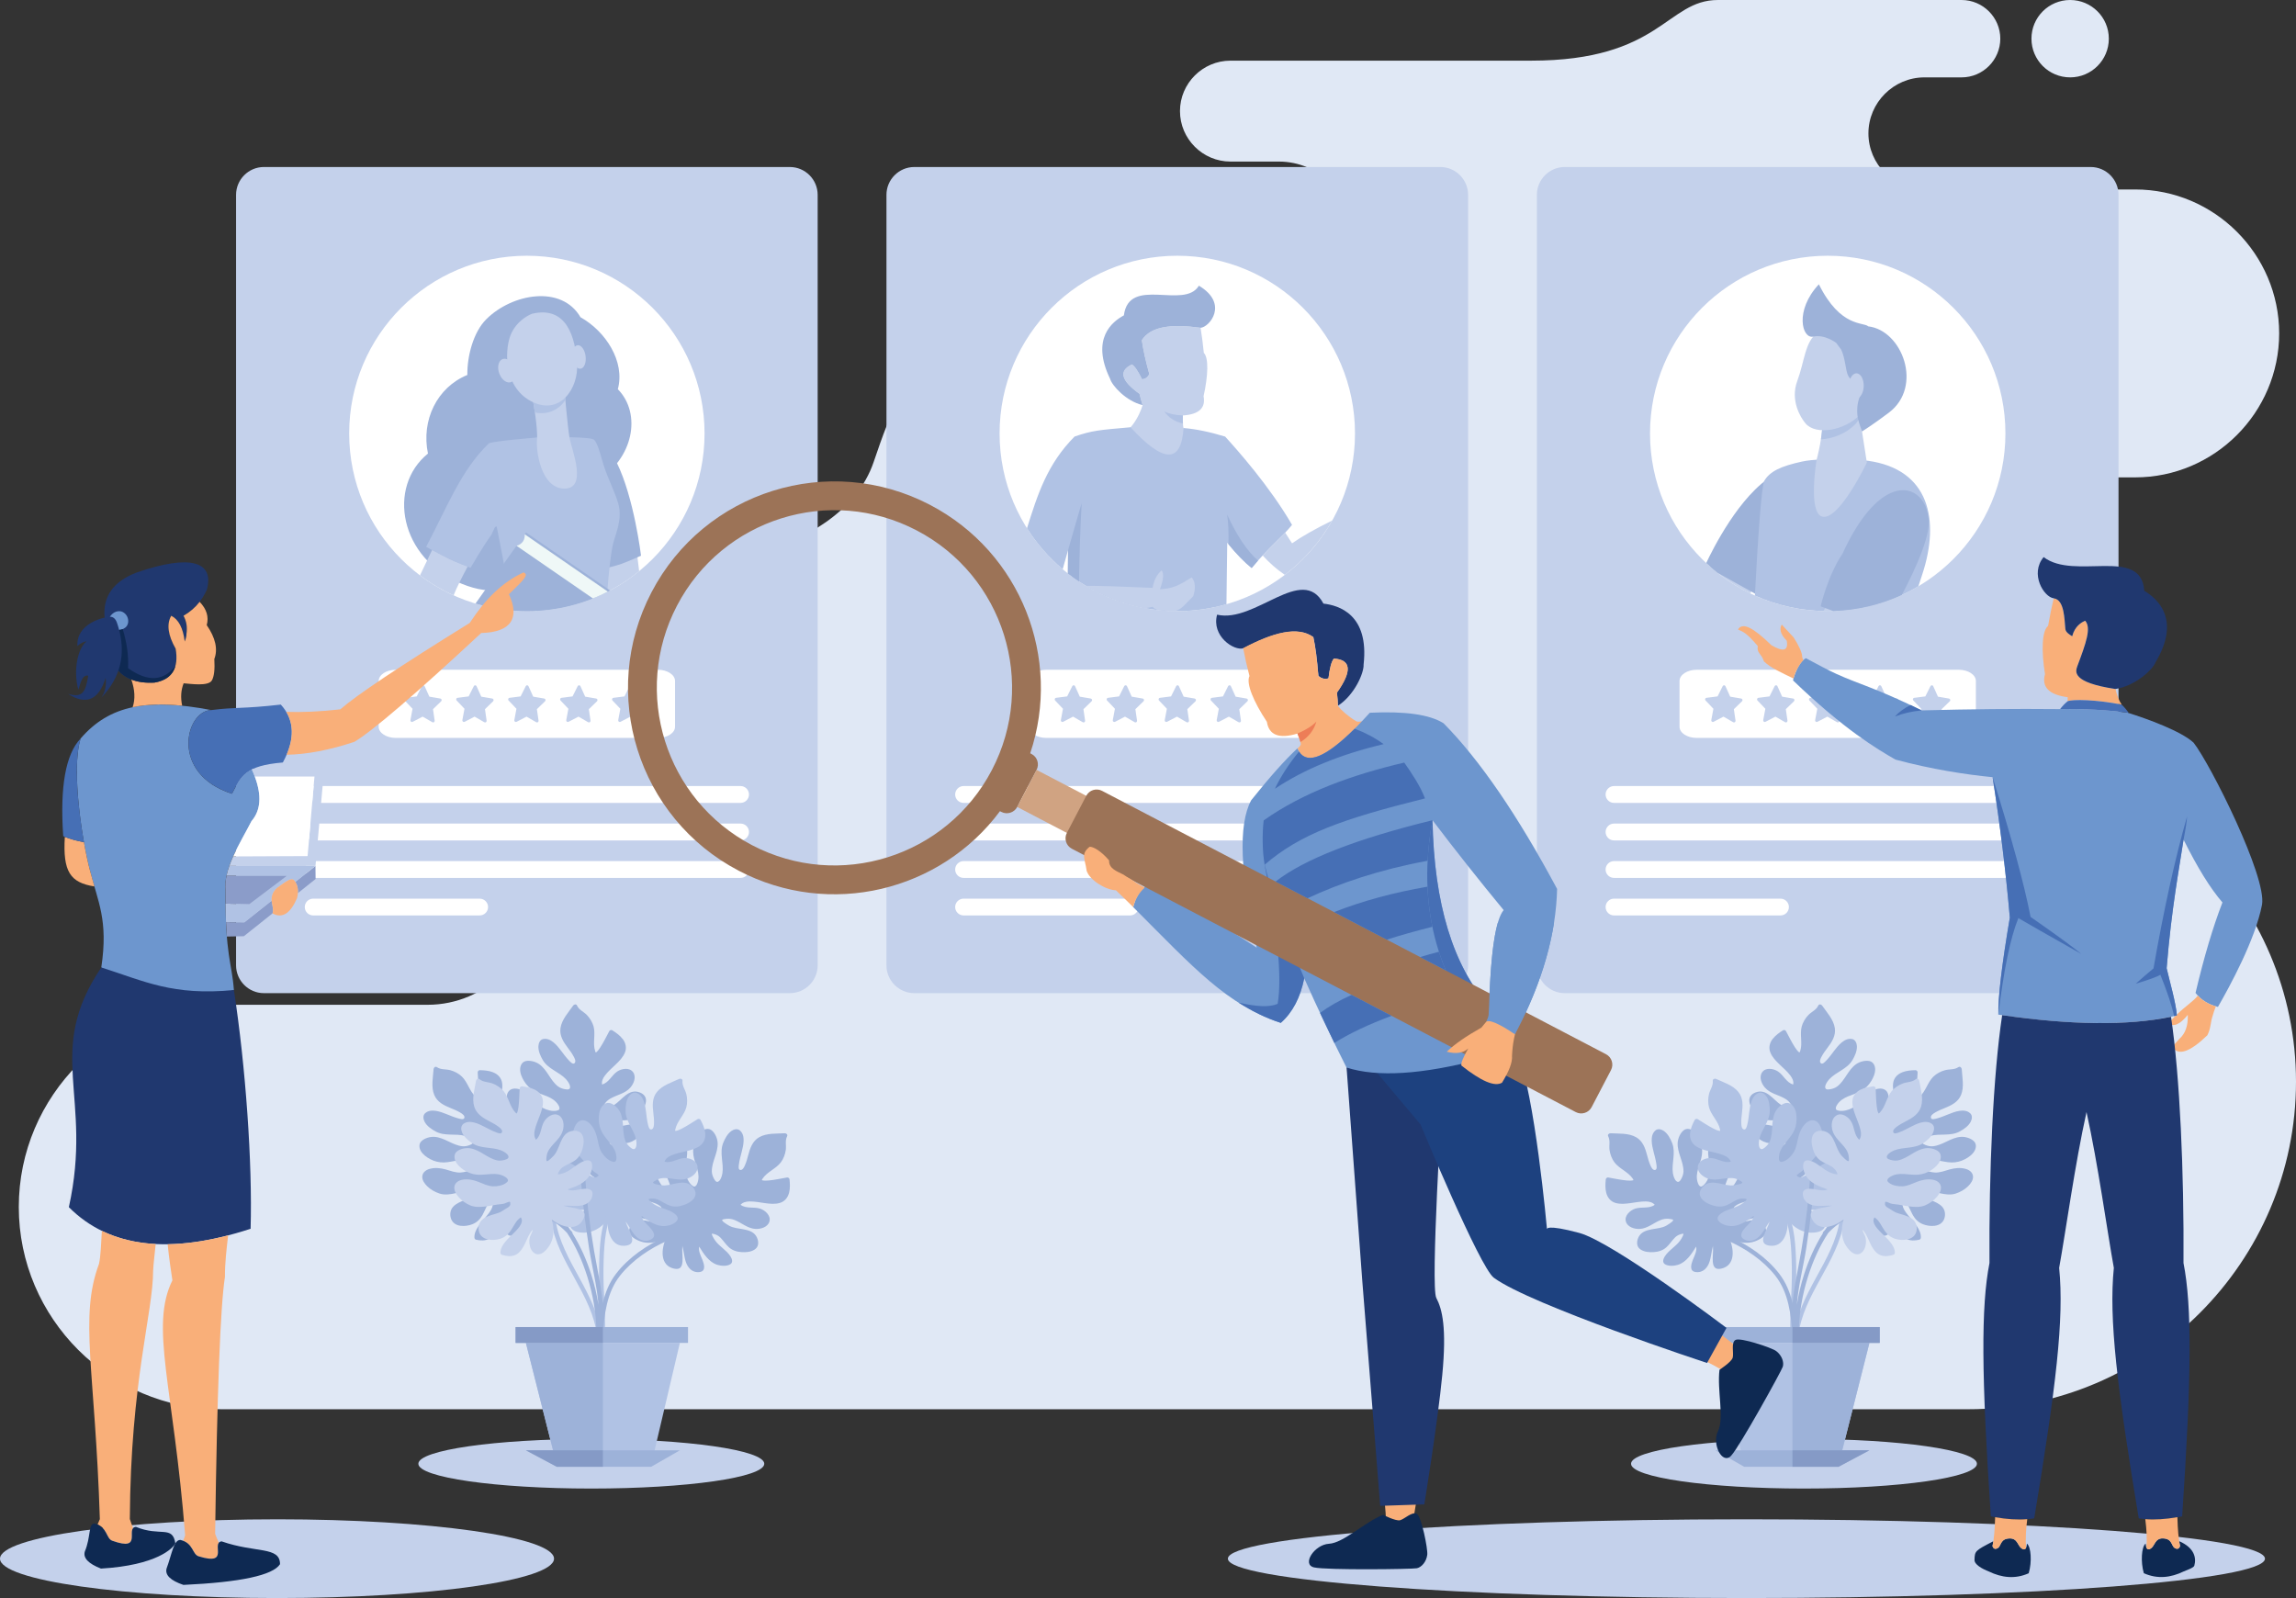 <?xml version="1.0" encoding="UTF-8"?><svg id="a" xmlns="http://www.w3.org/2000/svg" viewBox="0 0 2136.43 1487.01"><rect x="0" y="0" width="2136.43" height="1487.01" fill="#333333" stroke="none"/><path d="M1926.25,71.99c-19.87,0-35.98-16.13-35.98-36.02S1906.38,0,1926.25,0s36.02,16.11,36.02,35.98-16.13,36.02-36.02,36.02h0ZM397.95,934.96H205.64c-103.5,0-188.16,84.65-188.16,188.16h0c0,103.52,84.65,188.18,188.16,188.18H1831.72c167.58,0,304.71-137.13,304.71-304.73h0c0-167.56-137.13-304.69-304.71-304.69h0c-70.86,0-128.84-58-128.84-128.86h0c0-70.86,57.98-128.82,128.84-128.82h155.08c73.66,0,133.96-60.3,133.96-133.96h0c0-73.68-60.29-133.94-133.96-133.94h-196.11c-28.65,0-52.12-23.5-52.12-52.18h0c0-28.65,23.47-52.12,52.12-52.12h34.59c19.81,0,36-16.21,36-36.02h0c0-19.79-16.22-35.98-36-35.98h-226.82c-47.77,0-53.08,56.44-173.73,56.44h-279.79c-25.83,0-46.97,21.14-46.97,46.93h0c0,25.85,21.14,46.97,46.97,46.97h45.11c37.43,0,68.04,30.65,68.04,68.06h0c0,37.43-30.61,68.06-68.04,68.06h-135.74c-183.32,0-209.18,47.91-241.28,143.17-32.14,95.27-198.84,102.97-198.84,102.97h-227.98c-56.42,0-102.54,46.13-102.54,102.52h0c0,56.4,46.13,102.54,102.54,102.54h11.74c54.24,0,98.64,44.4,98.64,98.66h0c0,54.24-44.4,98.64-98.64,98.64h0Z" style="fill:#e0e8f5; fill-rule:evenodd;"/><path d="M684.4,1222.16c.04,3.43,.24,6.35,.51,8.35-.23-2-.47-4.92-.51-8.35Z" style="fill:#ecebe8; fill-rule:evenodd;"/><path d="M550.24,1338.97c88.87,0,160.92,10.33,160.92,23.08s-72.05,23.06-160.92,23.06-160.96-10.33-160.96-23.06,72.07-23.08,160.96-23.08Z" style="fill:#c4d1eb; fill-rule:evenodd;"/><path d="M579.23,966.61c-2.53-3.27-6.02-5.72-9.5-7.92-.9-.57-2.25-.18-2.78,.78-2.68,5-5.17,10.17-8.27,14.97-1,1.61-2.47,3.66-3.76,4.61-.08,.08-.39,.23-.55,.31t-.06-.12c-.25-.35-.39-.74-.53-1.21-2.43-7.37,.51-15.28-1.41-22.73-1.02-3.92-3.49-8.01-6.33-10.91-3.08-3.12-7.21-4.55-9.15-8.76-.25-.67-.78-.94-1.35-1.02h-.39c-.69,.08-1.39,.47-1.78,1.02-4.43,6.39-10.66,13.01-11.84,21.01-1.06,7.09,2.78,13.01,6.86,18.4,2,2.61,3.94,5.25,5.49,8.19,.86,1.55,2.31,4.43,.78,6-1.63,1.67-4.08-1.29-5.35-2.57-2.61-2.7-4.82-5.78-7.09-8.78-3.74-4.92-9.66-12.42-16.72-11.07-3.1,.59-4.35,3.82-4.51,6.59-.27,4.49,1.9,9.25,4.08,12.99,4.98,8.41,15.01,10.88,21.48,17.7,1.49,1.59,5.56,6.98,3.25,9.15-.82,.79-2.74,.51-3.72,.35-2.35-.35-4.94-1.21-6.86-2.68-7.29-5.62-9.91-15.4-17.56-20.73-3.33-2.31-8.5-3.74-12.54-2.82-3.39,.82-4.98,4.06-5.13,7.29-.2,3.9,1.61,7.96,3.61,11.23,2.27,3.78,5.41,6.98,9.25,9.17,7.72,4.35,17.44,4.94,22.57,12.97,.71,1.14,1.45,2.57,1.1,3.9-.23,1.06-1.72,1.37-2.61,1.57-3.94,.84-9.11-.59-12.6-2.43-4.19-2.21-7.21-6.27-10.42-9.66-3.41-3.55-7.17-6.47-11.95-7.92-3.45-1.02-7.7-.86-9.91,2.39-2.08,2.96-1.65,6.94-.8,10.25,1.08,4.31,3.47,8.37,6.39,11.76,3.15,3.62,8.13,5.74,12.56,7.21,4.64,1.57,9.48,2.51,14.03,4.25,1.21,.43,2.18,.78,3.49,.86,1.43,.08,2.86,.04,4.23,.39,1.18,.31,.43,1.55,0,2.37-.94,2.08-4,1.96-5.9,2.12-1.82,.14-3.61,.61-5.43,.61-2.08,0-4.15-.39-6.23-.69-4.08-.63-8.39-1.33-12.4-.12-3.9,1.2-6.64,4.86-7.33,8.8-1.49,8.27,7.74,13.29,14.6,14.34,4.39,.67,8.39-.27,12.27-2.45,4.74-2.68,8.48-6.58,13.99-7.25,.35,2.18-.43,3.98-2.39,5.6-2.68,2.27-6.39,3.47-9.64,4.68-6.39,2.37-15.75,4.49-19.18,11.11-.41,.82-.33,1.78,.35,2.45,3.02,2.88,6.53,5.15,10.78,5.51,3.55,.28,6.98-1.37,9.84-3.23,5.13-3.43,9.54-8.7,15.3-11.07-.8,1.43-2.12,2.41-3.72,3.7-2.9,2.21-4.37,5.29-5.17,8.8-1.18,5.27,.63,10.99,6.86,11.03,3.37,0,6.78-1.71,9.6-3.39,3.21-1.94,5.8-4.76,7.8-7.92,2.51-3.94,3.88-8.45,4.66-13.05,5.19,10.09,16.46,20.65,27.08,11.93,9.09-7.49-5.88-13.19-11.8-19.07,1.18,.47,2.31,1.1,3.39,1.59,3.08,1.61,6.06,3.37,9.27,4.64,6.02,2.45,12.74,2.21,16.32-3.94,3.1-5.33-3.31-7.8-7.27-8.99-3.21-.98-9.21-2-11.56-5.23,7.94,.86,16.73,1.84,23.59-2.72,3.1-2.06,6.82-6.07,7.17-9.97,.31-3.2-3.13-4.33-5.6-4.57-6.78-.67-13.34,2.29-20.14,2.1-1.61-.08-3.23-.23-4.82-.57-.59-.16-1.21-.31-1.76-.55-.22-.12-.43-.28-.59-.39,.04-.08,.1-.2,.2-.35,.59-.71,1.37-1.21,2.16-1.72,1.72-1.12,3.55-1.78,5.6-2.02,3.96-.39,7.88,.08,11.8-.59,4.45-.78,8.01-3.35,10.93-6.62,2.59-2.92,5.11-6.62,5.51-10.6,.45-4.13-2.06-6.94-5.74-8.35-10.31-3.94-16.32,6.7-23.65,11.5-1.94,1.29-4.27,2.16-6.47,2.8-.9,.31-3.57,1.21-4.43,.51-.55-.43,1.2-3.23,1.55-3.74,1.47-2.41,3.33-4.1,5.78-5.45,6.13-3.51,13.62-4.61,18.46-10.17,3.17-3.62,5.68-9.84,2.57-14.23-3.29-4.76-10.64-3.47-14.77-.74-5.21,3.47-7.84,10.45-14.13,12.11-.53-2.96,.63-5.68,2.65-8.33,2.9-3.9,6.7-7.05,10.15-10.41,3.33-3.19,6.74-6.72,8.48-11.07,1.78-4.49,.65-9.02-2.23-12.72Z" style="fill:#9db2d9; fill-rule:evenodd;"/><path d="M734.29,1109.74c.98-4.06,.78-8.29,.35-12.38-.12-1.06-1.27-1.88-2.33-1.69-5.62,.98-11.21,2.23-16.89,2.76-1.86,.16-4.43,.31-5.98-.12-.08-.04-.39-.18-.55-.21v-.12c.16-.43,.39-.78,.63-1.18,4.31-6.47,12.35-9.09,17.01-15.17,2.49-3.23,4.15-7.72,4.66-11.74,.55-4.35-.86-8.49,1.23-12.62,.78-1.49-.8-2.84-2.17-2.76-7.8,.47-16.81-.31-23.83,3.7-6.25,3.55-8.5,10.25-10.23,16.79-.82,3.16-1.69,6.31-3.02,9.31-.73,1.69-2.08,4.61-4.27,4.37-2.27-.23-1.49-4.02-1.25-5.8,.51-3.71,1.55-7.37,2.49-10.99,1.55-6,3.8-15.29-1.63-19.97-2.39-2.06-5.7-1.08-8,.51-3.64,2.59-6.07,7.21-7.64,11.23-3.57,9.17,.71,18.56-.63,27.87-.31,2.16-2,8.66-5.21,8.19-1.1-.16-2.06-1.78-2.55-2.65-1.18-2.12-2.12-4.68-2.12-7.09-.12-9.21,5.94-17.3,5.41-26.63-.25-4.06-2.31-8.99-5.57-11.58-2.74-2.17-6.23-1.43-8.88,.47-3.21,2.27-5.27,6.21-6.62,9.8-1.59,4.11-2.1,8.52-1.47,12.93,1.33,8.74,6.94,16.71,3.76,25.77-.43,1.2-1.1,2.68-2.35,3.27-.98,.43-2.16-.55-2.84-1.1-3.12-2.57-5.19-7.56-5.9-11.38-.82-4.66,.47-9.58,1.12-14.19,.71-4.86,.63-9.66-1.16-14.3-1.33-3.35-4.08-6.58-8-6.31-3.61,.2-6.47,3-8.56,5.68-2.72,3.61-4.45,7.96-5.27,12.33-.92,4.76,.51,9.94,2.1,14.38,1.67,4.61,3.88,8.97,5.35,13.64,.39,1.21,.74,2.16,1.47,3.23,.82,1.21,1.74,2.27,2.33,3.59,.47,1.1-.98,1.26-1.88,1.49-2.19,.51-4-1.96-5.29-3.35-1.25-1.33-2.72-2.45-3.88-3.86-1.27-1.65-2.27-3.55-3.29-5.35-2.02-3.59-4.15-7.41-7.6-9.82-3.33-2.29-7.92-2.21-11.42-.31-7.41,3.94-5.66,14.3-2.21,20.36,2.17,3.84,5.39,6.43,9.48,8.09,5.06,2.08,10.42,2.62,14.34,6.53-1.49,1.62-3.37,2.1-5.84,1.59-3.45-.71-6.74-2.88-9.68-4.68-5.84-3.55-13.27-9.58-20.58-8.17-.9,.16-1.65,.84-1.72,1.78-.39,4.17-.04,8.31,2.35,11.89,1.96,2.92,5.39,4.64,8.64,5.68,5.86,1.96,12.72,2.12,18.16,5.19-1.65,.27-3.23-.16-5.21-.67-3.53-.9-6.9-.12-10.11,1.41-4.9,2.33-8.27,7.33-4.47,12.19,2.1,2.68,5.55,4.29,8.62,5.47,3.53,1.31,7.33,1.63,11.07,1.23,4.62-.47,9.03-2.18,13.11-4.39-4.7,10.29-6.04,25.67,7.41,28.61,11.48,2.53,6.7-12.8,7.68-21.07,.33,1.21,.57,2.51,.8,3.66,.67,3.39,1.16,6.82,2.1,10.19,1.8,6.23,6.17,11.33,13.23,10.37,6.09-.86,4.06-7.45,2.55-11.27-1.23-3.15-4.13-8.5-3.04-12.37,4.23,6.78,8.94,14.3,16.73,16.89,3.57,1.12,9.01,1.59,12.31-.55,2.68-1.72,1.45-5.15,.1-7.25-3.66-5.74-10.09-9.05-14.09-14.5-.98-1.33-1.84-2.68-2.55-4.17-.27-.55-.51-1.14-.67-1.72-.08-.23-.04-.49-.08-.69,.12-.04,.24-.04,.39-.04,.94,.04,1.82,.31,2.7,.61,1.96,.63,3.61,1.69,5.06,3.17,2.74,2.84,4.82,6.23,7.78,8.88,3.35,3,7.56,4.25,11.97,4.49,3.9,.23,8.35-.12,11.72-2.27,3.53-2.18,4.15-5.88,3-9.66-3.27-10.48-15.36-8.64-23.69-11.42-2.19-.73-4.31-2.02-6.21-3.35-.76-.55-3.13-2.06-3.12-3.19,.02-.67,3.27-1.02,3.9-1.1,2.8-.29,5.27,.12,7.86,1.18,6.56,2.64,12.07,7.88,19.4,8.23,4.84,.23,11.25-1.65,12.82-6.82,1.65-5.51-3.88-10.48-8.6-12.05-5.94-1.94-13.07,.31-18.24-3.59,2-2.25,4.88-3.04,8.19-3.12,4.86-.08,9.68,.9,14.46,1.57,4.59,.61,9.43,1.16,13.93-.2,4.61-1.37,7.47-5.04,8.6-9.6Z" style="fill:#9db2d9; fill-rule:evenodd;"/><path d="M458.73,997.73c-3.88-1.49-8.11-1.84-12.23-1.92-1.1,0-2.04,1.02-2,2.1,.27,5.7,.8,11.38,.63,17.13-.08,1.86-.23,4.43-.86,5.88-.04,.08-.24,.39-.31,.55t-.12-.04c-.39-.2-.73-.47-1.08-.78-5.86-5.1-7.43-13.37-12.87-18.79-2.9-2.84-7.13-5.09-11.05-6.07-4.25-1.1-8.54-.23-12.37-2.84-1.39-.94-2.92,.47-3.02,1.82-.53,7.8-2.45,16.66,.65,24.14,2.74,6.62,9.07,9.7,15.36,12.23,3.06,1.21,6.07,2.47,8.88,4.17,1.55,.94,4.29,2.64,3.78,4.8-.55,2.21-4.15,.96-5.92,.51-3.64-.98-7.09-2.51-10.58-3.86-5.74-2.31-14.7-5.7-20.03-.9-2.33,2.1-1.76,5.49-.47,8,2.04,3.94,6.39,6.9,10.19,8.96,8.58,4.72,18.46,1.65,27.51,4.17,2.08,.59,8.35,3.08,7.49,6.19-.31,1.06-2.08,1.84-2.98,2.2-2.23,.92-4.9,1.51-7.29,1.2-9.13-1.04-16.44-8.05-25.71-8.72-4.08-.27-9.25,1.16-12.21,4.06-2.49,2.45-2.21,6-.65,8.88,1.86,3.43,5.47,6,8.84,7.8,3.9,2.06,8.25,3.16,12.68,3.08,8.86-.2,17.48-4.76,26.02-.47,1.18,.59,2.55,1.41,2.94,2.72,.33,1.06-.78,2.12-1.41,2.74-2.94,2.76-8.15,4.17-12.07,4.37-4.74,.26-9.44-1.65-13.91-2.9-4.76-1.27-9.48-1.82-14.3-.61-3.51,.84-7.05,3.2-7.33,7.13-.22,3.55,2.19,6.78,4.58,9.15,3.21,3.19,7.33,5.41,11.56,6.82,4.59,1.53,9.92,.74,14.5-.27,4.78-1.06,9.41-2.72,14.19-3.59,1.29-.24,2.27-.43,3.45-1.06,1.27-.65,2.47-1.43,3.84-1.82,1.16-.35,1.12,1.1,1.23,2.02,.22,2.27-2.45,3.74-4,4.84-1.47,1.1-2.78,2.37-4.33,3.31-1.78,1.14-3.76,1.88-5.68,2.64-3.84,1.57-7.9,3.16-10.7,6.29-2.74,3-3.21,7.54-1.8,11.29,3.02,7.84,13.52,7.41,19.95,4.8,4.12-1.67,7.02-4.57,9.21-8.43,2.7-4.74,3.9-10.01,8.29-13.4,1.43,1.72,1.67,3.62,.84,6.05-1.14,3.31-3.72,6.27-5.88,8.96-4.23,5.35-11.17,11.97-10.7,19.42,.04,.88,.63,1.71,1.55,1.9,4.1,.94,8.25,1.1,12.09-.82,3.14-1.55,5.27-4.74,6.74-7.88,2.65-5.53,3.72-12.35,7.41-17.34,.08,1.68-.55,3.19-1.29,5.07-1.29,3.43-.98,6.82,.14,10.25,1.67,5.15,6.19,9.09,11.54,5.92,2.9-1.71,4.94-4.94,6.49-7.82,1.78-3.35,2.53-7.09,2.65-10.84,.12-4.64-1.02-9.21-2.74-13.58,9.64,6.02,24.73,9.25,29.35-3.7,3.96-11.05-11.84-8.29-19.91-10.29,1.25-.2,2.51-.28,3.72-.35,3.45-.23,6.94-.27,10.35-.8,6.43-.98,12.05-4.64,11.95-11.78-.08-6.15-6.86-5-10.86-3.98-3.25,.86-8.94,3.04-12.62,1.49,7.25-3.35,15.32-7.05,18.85-14.5,1.59-3.35,2.7-8.7,1.02-12.25-1.37-2.88-4.9-2.1-7.17-1.02-6.15,2.94-10.25,8.86-16.19,12.17-1.43,.79-2.9,1.49-4.45,1.98-.57,.2-1.18,.35-1.78,.43-.24,.04-.51,0-.71-.04v-.39c.16-.88,.55-1.74,.96-2.57,.9-1.86,2.14-3.39,3.78-4.64,3.15-2.37,6.78-3.96,9.8-6.58,3.41-2.92,5.17-6.98,5.96-11.31,.74-3.82,.94-8.29-.74-11.91-1.76-3.74-5.33-4.88-9.21-4.17-10.82,1.9-10.54,14.15-14.34,22.06-1.02,2.06-2.55,3.98-4.11,5.72-.63,.71-2.43,2.84-3.53,2.69-.69-.12-.63-3.39-.61-4,.04-2.86,.76-5.23,2.16-7.68,3.45-6.17,9.31-10.95,10.6-18.2,.84-4.76-.2-11.35-5.13-13.52-5.25-2.35-10.89,2.53-13.05,7.02-2.68,5.6-1.33,12.93-5.86,17.62-2.02-2.27-2.41-5.23-2.06-8.5,.55-4.84,2.14-9.5,3.37-14.15,1.21-4.49,2.35-9.23,1.59-13.87-.76-4.76-4.06-8.04-8.45-9.74Z" style="fill:#9db2d9; fill-rule:evenodd;"/><path d="M656.14,1053.73c-.55-4.1-2.33-8-4.23-11.62-.55-.94-1.88-1.27-2.78-.74-4.86,3.02-9.6,6.21-14.7,8.82-1.67,.9-4,1.94-5.56,2.1-.1,.04-.47,0-.63,0,0-.04-.02-.08-.02-.12-.04-.45,.04-.84,.16-1.31,1.63-7.6,8.11-12.99,10.21-20.36,1.1-3.94,1-8.72,0-12.62-1.14-4.25-3.96-7.6-3.53-12.21,.18-1.67-1.8-2.33-3.06-1.74-7.05,3.31-15.75,5.92-20.79,12.23-4.47,5.62-4.12,12.68-3.27,19.38,.39,3.23,.74,6.51,.63,9.78-.08,1.8-.23,5.04-2.35,5.62-2.21,.63-2.88-3.15-3.33-4.92-.9-3.67-1.25-7.41-1.72-11.15-.76-6.11-2.12-15.58-8.9-17.93-2.98-1.04-5.68,1.1-7.23,3.43-2.45,3.7-2.98,8.94-2.94,13.27,.04,9.78,7.51,16.95,9.66,26.1,.51,2.12,1.33,8.78-1.78,9.52-1.1,.27-2.61-.9-3.37-1.53-1.86-1.53-3.66-3.59-4.59-5.8-3.47-8.5-.88-18.28-4.8-26.71-1.72-3.74-5.47-7.56-9.43-8.72-3.37-1.02-6.33,.96-8.09,3.7-2.12,3.27-2.61,7.66-2.55,11.52,.08,4.41,1.21,8.74,3.43,12.56,4.47,7.64,12.6,13.01,12.99,22.55,.08,1.29,0,2.94-.98,3.94-.74,.74-2.19,.27-3.06,0-3.84-1.2-7.6-5.05-9.68-8.41-2.49-4.02-3.1-9.05-4.19-13.56-1.14-4.8-2.94-9.21-6.35-12.83-2.45-2.65-6.21-4.64-9.78-2.96-3.23,1.53-4.88,5.17-5.82,8.46-1.23,4.31-1.2,8.99-.39,13.4,.9,4.74,4.15,8.99,7.29,12.54,3.21,3.67,6.9,6.9,10.01,10.68,.8,1.02,1.47,1.8,2.55,2.55,1.2,.76,2.45,1.43,3.49,2.45,.84,.82-.41,1.53-1.2,2.02-1.86,1.33-4.45-.27-6.17-1.12-1.67-.78-3.43-1.29-5-2.19-1.82-1-3.45-2.41-5.06-3.7-3.19-2.61-6.56-5.37-10.68-6.35-3.96-.9-8.17,.9-10.76,3.94-5.41,6.39,.04,15.4,5.45,19.75,3.45,2.78,7.41,3.94,11.82,4.02,5.47,.04,10.66-1.43,15.77,.74-.82,2.08-2.39,3.2-4.9,3.63-3.45,.63-7.29-.16-10.7-.75-6.72-1.16-15.87-4.05-22.14-.04-.74,.51-1.21,1.41-.94,2.31,1.18,4.02,3.06,7.76,6.58,10.17,2.9,2.02,6.72,2.33,10.13,2.14,6.13-.39,12.6-2.72,18.79-1.9-1.43,.86-3.06,1.06-5.09,1.31-3.61,.47-6.43,2.43-8.86,5.04-3.72,3.98-5,9.86,.35,12.97,2.94,1.72,6.7,1.96,9.99,1.92,3.8-.08,7.45-1.21,10.78-2.92,4.12-2.15,7.56-5.39,10.54-8.97-.57,11.31,3.88,26.12,17.44,23.91,11.6-1.92,1.53-14.38-.63-22.42,.76,1.02,1.45,2.06,2.12,3.12,1.86,2.88,3.57,5.92,5.7,8.64,3.96,5.11,9.9,8.31,16.09,4.76,5.37-3.04,1.06-8.41-1.76-11.43-2.31-2.45-6.98-6.35-7.37-10.33,6.41,4.72,13.54,9.97,21.77,9.48,3.72-.23,8.96-1.84,11.23-5.04,1.86-2.61-.55-5.31-2.59-6.74-5.53-3.98-12.7-4.72-18.46-8.31-1.39-.86-2.7-1.82-3.92-2.92-.43-.43-.86-.86-1.23-1.37-.14-.2-.23-.45-.31-.61,.08-.08,.2-.12,.33-.2,.88-.31,1.8-.35,2.72-.39,2.1-.12,3.98,.2,5.9,1.04,3.61,1.65,6.78,4.02,10.5,5.39,4.19,1.57,8.58,1.18,12.78-.24,3.7-1.21,7.72-3.19,10.07-6.43,2.43-3.35,1.69-7.02-.78-10.05-6.94-8.58-17.48-2.43-26.24-1.92-2.33,.12-4.76-.31-7-.82-.94-.2-3.68-.72-4.1-1.78-.23-.63,2.66-2.2,3.21-2.49,2.49-1.33,4.96-1.84,7.76-1.8,7.07,.04,14.11,2.84,21.05,.47,4.61-1.57,9.86-5.64,9.39-11.03-.47-5.72-7.45-8.35-12.42-8.03-6.23,.39-12.03,5.11-18.28,3.39,1-2.84,3.39-4.62,6.45-5.92,4.49-1.86,9.33-2.72,14.01-3.9,4.51-1.1,9.23-2.37,12.91-5.29,3.76-2.98,5.06-7.45,4.43-12.13Z" style="fill:#b0c2e4; fill-rule:evenodd;"/><path d="M626.1,1014.4c-2.37,10.21-4.39,20.54-7.33,30.63-3.04,10.33-7.31,19.93-13.23,28.92-12.21,18.63-27.75,34.82-40.33,53.16-.53,.74-.41,1.53,0,2.08-2.43,4.57-3.84,9.78-4.86,14.74-1.76,8.68-2.29,17.58-2.65,26.42-.41,10.76-.33,21.48,.16,32.27,.57,12.68,1.43,25.38,.88,38.05-.04,.72-.04,1.47-.12,2.21-.12,2.61,3.96,2.61,4.08,0,.71-12.38,0-24.79-.63-37.19-.53-11.01-.76-21.97-.37-33.04,.29-8.54,.73-17.09,2.18-25.49,1.33-7.68,3.45-16.34,9.25-21.95,.82-.82,.74-1.8,.24-2.53,11.74-15.99,25.2-30.65,36.09-47.28,5.84-8.9,9.99-18.48,13.03-28.65,3.1-10.29,5.11-20.81,7.54-31.3,.59-2.55-3.37-3.62-3.94-1.06Z" style="fill:#b0c2e4; fill-rule:evenodd;"/><path d="M559.69,1243.48c-2.23-19.81-11.33-37.51-20.77-54.73-9.37-17.07-19.2-34.37-22.06-53.91-.39-2.61-4.31-1.47-3.96,1.1,5.74,38.97,38.29,68.17,42.72,107.54,.27,2.61,4.35,2.61,4.08,0Z" style="fill:#b0c2e4; fill-rule:evenodd;"/><path d="M619.53,1150.71c-17.44,7.6-34.51,19.24-46.21,34.41-6.39,8.27-10.11,17.66-12.48,27.53-.9-10.31-2.76-20.48-4.72-30.57-4.62-23.61-8.15-47.32-10.37-71.29-.88-9.5-1.55-19.03-1.96-28.57-.14-2.61-4.21-2.61-4.1,0,1.21,26.47,4.27,52.81,8.39,78.97,2.78,17.7,7.45,35.19,8.82,53.08-1.53-9.7-3.84-19.22-6.82-28.53-4.23-13.29-9.93-26.24-17.36-38.07,.04-.51-.1-1.06-.53-1.53-.51-.59-1-1.14-1.55-1.67-1.82-2.78-3.76-5.47-5.78-8.11-.92-1.18-2.21-.74-2.9,.2-3.12-2.39-6.45-4.53-10.05-6.35-8.35-4.33-18.75-7.13-22.77-16.66-1.02-2.37-4.55-.31-3.51,2.08,3.98,9.42,13.7,12.93,22.2,17.07,7.64,3.7,14.07,8.45,19.83,14.54,8.15,12.38,14.23,26.16,18.69,40.23,5.45,17.07,8.58,35.04,8.62,52.97v.28c-.27,1.31,.78,2.21,1.9,2.29,.55,1.84,3.82,1.61,4-.75,1.47-19.24,3.7-39.48,16.01-55.18,11.4-14.46,27.9-25.53,44.68-32.86,2.39-1.02,.33-4.53-2.04-3.51Z" style="fill:#9db2d9; fill-rule:evenodd;"/><path d="M497.69,1013.97c-3.72-1.86-7.9-2.61-11.99-3.12-1.06-.12-2.12,.82-2.16,1.9-.31,5.7-.35,11.42-1.06,17.09-.25,1.86-.67,4.39-1.41,5.8-.04,.08-.27,.35-.39,.51t-.08-.08c-.39-.24-.71-.51-1.02-.86-5.35-5.64-6.11-14.03-11.01-19.95-2.59-3.12-6.62-5.74-10.42-7.13-4.12-1.49-8.47-1.02-12.01-3.98-1.27-1.14-2.96,.16-3.17,1.51-1.27,7.68-4.06,16.34-1.7,24.06,2.12,6.86,8.11,10.56,14.11,13.64,2.9,1.51,5.82,3.08,8.45,5.02,1.47,1.1,4.02,3.1,3.29,5.15-.76,2.18-4.21,.59-5.94-.08-3.51-1.29-6.82-3.12-10.15-4.84-5.49-2.88-14.07-7.09-19.83-2.84-2.55,1.88-2.33,5.31-1.29,7.92,1.69,4.13,5.7,7.53,9.29,9.94,8.11,5.51,18.24,3.39,27,6.78,2.02,.78,8,3.9,6.82,6.86-.39,1.06-2.21,1.65-3.14,1.92-2.31,.71-5.02,1.06-7.41,.51-8.96-1.96-15.54-9.64-24.73-11.15-4.04-.71-9.31,.24-12.52,2.84-2.76,2.18-2.76,5.76-1.51,8.78,1.51,3.59,4.86,6.51,8.03,8.6,3.7,2.41,7.9,3.94,12.31,4.29,8.84,.67,17.87-3.04,25.98,2.02,1.08,.71,2.39,1.69,2.66,3.06,.2,1.04-1,1.98-1.71,2.53-3.19,2.49-8.48,3.39-12.4,3.2-4.74-.2-9.25-2.53-13.6-4.21-4.59-1.74-9.25-2.76-14.19-2.02-3.57,.55-7.33,2.53-7.96,6.39-.59,3.55,1.51,6.98,3.68,9.58,2.86,3.47,6.74,6.11,10.82,7.92,4.45,1.94,9.82,1.69,14.5,1.1,4.84-.59,9.6-1.8,14.46-2.19,1.29-.12,2.29-.24,3.53-.71,1.31-.49,2.59-1.2,4-1.47,1.18-.23,1,1.21,1.02,2.18,.02,2.23-2.76,3.47-4.43,4.41-1.61,.94-3.02,2.1-4.62,2.88-1.9,.94-3.96,1.49-5.94,2.08-3.94,1.16-8.13,2.41-11.23,5.21-3.06,2.72-3.96,7.25-2.88,11.11,2.21,8.07,12.72,8.66,19.38,6.66,4.23-1.27,7.41-3.86,9.97-7.49,3.15-4.43,4.84-9.58,9.54-12.54,1.25,1.82,1.31,3.78,.24,6.08-1.45,3.23-4.27,5.94-6.7,8.39-4.74,4.9-12.27,10.84-12.54,18.24,0,.92,.47,1.78,1.37,2.1,3.98,1.29,8.11,1.88,12.11,.35,3.31-1.29,5.7-4.25,7.49-7.21,3.17-5.21,4.9-11.89,9.05-16.52-.1,1.62-.86,3.12-1.76,4.94-1.65,3.23-1.65,6.66-.86,10.17,1.18,5.27,5.29,9.68,10.9,7.04,3.06-1.45,5.41-4.45,7.23-7.17,2.06-3.18,3.21-6.84,3.66-10.54,.55-4.59-.14-9.27-1.41-13.76,9.01,6.86,23.71,11.58,29.57-.86,5-10.62-10.97-9.38-18.83-12.15,1.27-.08,2.55-.04,3.74,0,3.45,.12,6.92,.39,10.41,.2,6.43-.35,12.42-3.47,13.01-10.56,.51-6.15-6.35-5.62-10.42-5-3.33,.51-9.19,2.16-12.68,.24,7.52-2.65,15.89-5.53,20.12-12.58,1.92-3.23,3.57-8.43,2.21-12.13-1.1-3-4.7-2.53-7.05-1.67-6.41,2.29-11.05,7.78-17.26,10.52-1.51,.65-3.02,1.16-4.62,1.55-.59,.12-1.21,.23-1.8,.27-.27,0-.55-.12-.71-.12,0-.12,0-.24,.04-.39,.24-.9,.71-1.67,1.21-2.49,1.06-1.76,2.39-3.12,4.17-4.21,3.39-2.06,7.15-3.31,10.41-5.64,3.66-2.59,5.8-6.45,7.05-10.64,1.06-3.74,1.72-8.19,.37-11.97-1.35-3.9-4.84-5.35-8.76-5.04-10.97,.86-11.84,13.07-16.4,20.55-1.2,1.98-2.94,3.74-4.64,5.29-.71,.67-2.7,2.61-3.8,2.37-.67-.14-.27-3.47-.2-4.07,.31-2.78,1.27-5.12,2.88-7.41,4.06-5.82,10.33-10.01,12.33-17.09,1.29-4.66,.9-11.29-3.8-13.99-5-2.84-11.09,1.45-13.66,5.74-3.23,5.33-2.61,12.78-7.54,16.95-1.78-2.45-1.9-5.37-1.25-8.66,1.02-4.74,3.06-9.23,4.74-13.76,1.65-4.33,3.21-8.92,2.94-13.64-.35-4.8-3.29-8.39-7.49-10.48Z" style="fill:#c4d1eb; fill-rule:evenodd;"/><polygon points="605.9 1363.17 518.07 1363.17 489.34 1249.59 632.62 1249.59 605.9 1363.17" style="fill:#b0c2e4; fill-rule:evenodd;"/><rect x="479.78" y="1234.85" width="160.43" height="14.74" style="fill:#9db2d9;"/><polygon points="560.98 1249.59 489.34 1249.59 518.07 1363.17 560.98 1363.17 560.98 1249.59" style="fill:#9db2d9; fill-rule:evenodd;"/><rect x="479.78" y="1234.85" width="81.2" height="14.74" style="fill:#859ac6;"/><polygon points="605.9 1364.85 518.07 1364.85 489.34 1349.53 632.62 1349.53 605.9 1364.85" style="fill:#9db2d9; fill-rule:evenodd;"/><polygon points="560.98 1349.53 489.34 1349.53 518.07 1364.85 560.98 1364.85 560.98 1349.53" style="fill:#859ac6; fill-rule:evenodd;"/><path d="M1544.45,1222.16c-.04,3.43-.24,6.35-.51,8.35,.27-2,.47-4.92,.51-8.35Z" style="fill:#ecebe8; fill-rule:evenodd;"/><path d="M1678.62,1338.97c-88.91,0-160.94,10.33-160.94,23.08s72.03,23.06,160.94,23.06,160.92-10.33,160.92-23.06-72.03-23.08-160.92-23.08Z" style="fill:#c4d1eb; fill-rule:evenodd;"/><path d="M1649.59,966.61c2.55-3.27,6.04-5.72,9.52-7.92,.9-.57,2.23-.18,2.74,.78,2.7,5,5.21,10.17,8.29,14.97,1.04,1.61,2.49,3.66,3.76,4.61,.1,.08,.43,.23,.57,.31,.02-.04,.04-.04,.06-.12,.25-.35,.39-.74,.55-1.21,2.41-7.37-.53-15.28,1.39-22.73,.98-3.92,3.49-8.01,6.31-10.91,3.1-3.12,7.21-4.55,9.15-8.76,.29-.67,.82-.94,1.39-1.02h.35c.71,.08,1.39,.47,1.78,1.02,4.45,6.39,10.66,13.01,11.86,21.01,1.06,7.09-2.78,13.01-6.88,18.4-1.98,2.61-3.92,5.25-5.47,8.19-.86,1.55-2.29,4.43-.78,6,1.63,1.67,4.08-1.29,5.35-2.57,2.61-2.7,4.8-5.78,7.07-8.78,3.76-4.92,9.68-12.42,16.73-11.07,3.1,.59,4.35,3.82,4.53,6.59,.23,4.49-1.94,9.25-4.12,12.99-4.96,8.41-14.99,10.88-21.48,17.7-1.51,1.59-5.57,6.98-3.21,9.15,.8,.79,2.72,.51,3.66,.35,2.39-.35,4.98-1.21,6.88-2.68,7.29-5.62,9.94-15.4,17.58-20.73,3.33-2.31,8.5-3.74,12.52-2.82,3.43,.82,5,4.06,5.15,7.29,.16,3.9-1.61,7.96-3.61,11.23-2.27,3.78-5.41,6.98-9.25,9.17-7.72,4.35-17.46,4.94-22.57,12.97-.71,1.14-1.45,2.57-1.14,3.9,.27,1.06,1.76,1.37,2.64,1.57,3.94,.84,9.15-.59,12.6-2.43,4.17-2.21,7.21-6.27,10.46-9.66,3.37-3.55,7.17-6.47,11.91-7.92,3.45-1.02,7.7-.86,9.96,2.39,2,2.96,1.61,6.94,.78,10.25-1.1,4.31-3.49,8.37-6.41,11.76-3.16,3.62-8.13,5.74-12.6,7.21-4.62,1.57-9.42,2.51-14.03,4.25-1.21,.43-2.14,.78-3.47,.86-1.43,.08-2.84,.04-4.21,.39-1.18,.31-.39,1.55,0,2.37,.94,2.08,4,1.96,5.9,2.12,1.82,.14,3.61,.61,5.43,.61,2.08,0,4.15-.39,6.23-.69,4.08-.63,8.37-1.33,12.4-.12,3.9,1.2,6.64,4.86,7.35,8.8,1.45,8.27-7.78,13.29-14.64,14.34-4.37,.67-8.37-.27-12.21-2.45-4.78-2.68-8.52-6.58-14.03-7.25-.35,2.18,.43,3.98,2.39,5.6,2.68,2.27,6.41,3.47,9.64,4.68,6.39,2.37,15.75,4.49,19.16,11.11,.43,.82,.35,1.78-.33,2.45-3.04,2.88-6.53,5.15-10.78,5.51-3.53,.28-7-1.37-9.86-3.23-5.12-3.43-9.52-8.7-15.29-11.07,.78,1.43,2.12,2.41,3.74,3.7,2.86,2.21,4.33,5.29,5.15,8.8,1.2,5.27-.63,10.99-6.82,11.03-3.41,0-6.8-1.71-9.62-3.39-3.25-1.94-5.82-4.76-7.84-7.92-2.49-3.94-3.88-8.45-4.64-13.05-5.19,10.09-16.44,20.65-27.08,11.93-9.09-7.49,5.88-13.19,11.8-19.07-1.18,.47-2.31,1.1-3.37,1.59-3.1,1.61-6.07,3.37-9.31,4.64-5.98,2.45-12.72,2.21-16.3-3.94-3.12-5.33,3.31-7.8,7.27-8.99,3.21-.98,9.23-2,11.56-5.23-7.94,.86-16.77,1.84-23.59-2.72-3.1-2.06-6.82-6.07-7.19-9.97-.31-3.2,3.14-4.33,5.62-4.57,6.78-.67,13.36,2.29,20.14,2.1,1.61-.08,3.23-.23,4.82-.57,.59-.16,1.2-.31,1.76-.55,.22-.12,.45-.28,.59-.39-.04-.08-.1-.2-.2-.35-.61-.71-1.37-1.21-2.16-1.72-1.74-1.12-3.57-1.78-5.62-2.02-3.94-.39-7.86,.08-11.82-.59-4.39-.78-7.99-3.35-10.89-6.62-2.61-2.92-5.1-6.62-5.51-10.6-.43-4.13,2.06-6.94,5.74-8.35,10.31-3.94,16.3,6.7,23.65,11.5,1.94,1.29,4.25,2.16,6.47,2.8,.92,.31,3.55,1.21,4.45,.51,.51-.43-1.24-3.23-1.57-3.74-1.49-2.41-3.37-4.1-5.78-5.45-6.13-3.51-13.62-4.61-18.46-10.17-3.19-3.62-5.7-9.84-2.57-14.23,3.29-4.76,10.62-3.47,14.78-.74,5.21,3.47,7.84,10.45,14.11,12.11,.55-2.96-.61-5.68-2.62-8.33-2.92-3.9-6.7-7.05-10.17-10.41-3.33-3.19-6.76-6.72-8.48-11.07-1.78-4.49-.63-9.02,2.23-12.72Z" style="fill:#9db2d9; fill-rule:evenodd;"/><path d="M1494.55,1109.74c-.98-4.06-.78-8.29-.35-12.38,.12-1.06,1.27-1.88,2.31-1.69,5.62,.98,11.25,2.23,16.91,2.76,1.9,.16,4.43,.31,5.94-.12,.12-.04,.43-.18,.59-.21,0-.04,0-.08-.04-.12-.14-.43-.35-.78-.59-1.18-4.35-6.47-12.34-9.09-17.03-15.17-2.47-3.23-4.13-7.72-4.64-11.74-.55-4.35,.88-8.49-1.25-12.62-.76-1.49,.82-2.84,2.21-2.76,7.76,.47,16.79-.31,23.81,3.7,6.23,3.55,8.52,10.25,10.23,16.79,.82,3.16,1.69,6.31,3.02,9.31,.75,1.69,2.08,4.61,4.27,4.37,2.29-.23,1.51-4.02,1.25-5.8-.51-3.71-1.57-7.37-2.49-10.99-1.55-6-3.78-15.29,1.63-19.97,2.41-2.06,5.7-1.08,8,.51,3.64,2.59,6.07,7.21,7.62,11.23,3.59,9.17-.69,18.56,.65,27.87,.31,2.16,2,8.66,5.17,8.19,1.12-.16,2.1-1.78,2.59-2.65,1.18-2.12,2.1-4.68,2.12-7.09,.1-9.21-5.94-17.3-5.41-26.63,.24-4.06,2.31-8.99,5.57-11.58,2.74-2.17,6.23-1.43,8.9,.47,3.17,2.27,5.25,6.21,6.6,9.8,1.55,4.11,2.12,8.52,1.43,12.93-1.29,8.74-6.9,16.71-3.72,25.77,.43,1.2,1.08,2.68,2.35,3.27,.98,.43,2.14-.55,2.84-1.1,3.14-2.57,5.19-7.56,5.9-11.38,.82-4.66-.47-9.58-1.14-14.19-.69-4.86-.63-9.66,1.18-14.3,1.33-3.35,4.1-6.58,8.01-6.31,3.59,.2,6.45,3,8.52,5.68,2.74,3.61,4.43,7.96,5.29,12.33,.94,4.76-.51,9.94-2.1,14.38-1.67,4.61-3.9,8.97-5.35,13.64-.39,1.21-.75,2.16-1.49,3.23-.78,1.21-1.72,2.27-2.31,3.59-.47,1.1,.96,1.26,1.88,1.49,2.17,.51,4-1.96,5.29-3.35,1.25-1.33,2.7-2.45,3.84-3.86,1.31-1.65,2.31-3.55,3.33-5.35,2.02-3.59,4.12-7.41,7.58-9.82,3.35-2.29,7.92-2.21,11.46-.31,7.39,3.94,5.64,14.3,2.19,20.36-2.17,3.84-5.39,6.43-9.48,8.09-5.05,2.08-10.44,2.62-14.36,6.53,1.51,1.62,3.37,2.1,5.86,1.59,3.45-.71,6.7-2.88,9.68-4.68,5.82-3.55,13.27-9.58,20.58-8.17,.9,.16,1.65,.84,1.72,1.78,.39,4.17,0,8.31-2.35,11.89-1.96,2.92-5.41,4.64-8.66,5.68-5.84,1.96-12.7,2.12-18.14,5.19,1.63,.27,3.23-.16,5.21-.67,3.53-.9,6.9-.12,10.11,1.41,4.9,2.33,8.25,7.33,4.43,12.19-2.08,2.68-5.53,4.29-8.58,5.47-3.53,1.31-7.37,1.63-11.05,1.23-4.62-.47-9.03-2.18-13.13-4.39,4.7,10.29,6.04,25.67-7.41,28.61-11.48,2.53-6.72-12.8-7.68-21.07-.35,1.21-.59,2.51-.8,3.66-.67,3.39-1.16,6.82-2.1,10.19-1.8,6.23-6.15,11.33-13.23,10.37-6.09-.86-4.08-7.45-2.57-11.27,1.25-3.15,4.15-8.5,3.06-12.37-4.23,6.78-8.94,14.3-16.73,16.89-3.57,1.12-9.01,1.59-12.31-.55-2.68-1.72-1.45-5.15-.1-7.25,3.67-5.74,10.07-9.05,14.11-14.5,.98-1.33,1.82-2.68,2.53-4.17,.27-.55,.53-1.14,.67-1.72,.06-.23,.06-.49,.06-.69-.1-.04-.22-.04-.37-.04-.94,.04-1.82,.31-2.68,.61-1.98,.63-3.65,1.69-5.08,3.17-2.76,2.84-4.82,6.23-7.8,8.88-3.33,3-7.56,4.25-11.93,4.49-3.92,.23-8.37-.12-11.76-2.27-3.51-2.18-4.13-5.88-2.98-9.66,3.27-10.48,15.36-8.64,23.69-11.42,2.21-.73,4.29-2.02,6.19-3.35,.78-.55,3.16-2.06,3.14-3.19,0-.67-3.27-1.02-3.9-1.1-2.8-.29-5.27,.12-7.88,1.18-6.56,2.64-12.05,7.88-19.42,8.23-4.8,.23-11.21-1.65-12.78-6.82-1.65-5.51,3.9-10.48,8.62-12.05,5.92-1.94,13.03,.31,18.22-3.59-2-2.25-4.86-3.04-8.19-3.12-4.82-.08-9.68,.9-14.46,1.57-4.59,.61-9.45,1.16-13.93-.2-4.62-1.37-7.45-5.04-8.6-9.6Z" style="fill:#9db2d9; fill-rule:evenodd;"/><path d="M1770.11,997.73c3.86-1.49,8.11-1.84,12.23-1.92,1.1,0,2.04,1.02,2,2.1-.31,5.7-.82,11.38-.63,17.13,.04,1.86,.24,4.43,.86,5.88,.02,.08,.22,.39,.31,.55,.02-.04,.06-.04,.1-.04,.41-.2,.74-.47,1.08-.78,5.88-5.1,7.45-13.37,12.89-18.79,2.9-2.84,7.13-5.09,11.05-6.07,4.25-1.1,8.54-.23,12.34-2.84,1.41-.94,2.94,.47,3.04,1.82,.49,7.8,2.45,16.66-.65,24.14-2.74,6.62-9.09,9.7-15.36,12.23-3.04,1.21-6.09,2.47-8.9,4.17-1.55,.94-4.27,2.64-3.76,4.8,.51,2.21,4.15,.96,5.92,.51,3.62-.98,7.09-2.51,10.58-3.86,5.72-2.31,14.68-5.7,19.99-.9,2.37,2.1,1.8,5.49,.51,8-2.06,3.94-6.39,6.9-10.15,8.96-8.62,4.72-18.5,1.65-27.55,4.17-2.08,.59-8.35,3.08-7.46,6.19,.29,1.06,2.06,1.84,2.96,2.2,2.23,.92,4.9,1.51,7.29,1.2,9.13-1.04,16.42-8.05,25.73-8.72,4.06-.27,9.23,1.16,12.17,4.06,2.53,2.45,2.21,6,.67,8.88-1.84,3.43-5.47,6-8.86,7.8-3.9,2.06-8.23,3.16-12.66,3.08-8.86-.2-17.48-4.76-26.02-.47-1.18,.59-2.55,1.41-2.94,2.72-.31,1.06,.78,2.12,1.43,2.74,2.92,2.76,8.13,4.17,12.05,4.37,4.74,.26,9.43-1.65,13.91-2.9,4.74-1.27,9.48-1.82,14.3-.61,3.51,.84,7.07,3.2,7.31,7.13,.24,3.55-2.18,6.78-4.59,9.15-3.19,3.19-7.31,5.41-11.54,6.82-4.58,1.53-9.92,.74-14.5-.27-4.78-1.06-9.39-2.72-14.23-3.59-1.25-.24-2.23-.43-3.41-1.06-1.25-.65-2.47-1.43-3.84-1.82-1.16-.35-1.12,1.1-1.21,2.02-.24,2.27,2.41,3.74,3.96,4.84,1.49,1.1,2.8,2.37,4.35,3.31,1.78,1.14,3.76,1.88,5.7,2.64,3.8,1.57,7.86,3.16,10.7,6.29,2.72,3,3.19,7.54,1.78,11.29-3.02,7.84-13.52,7.41-19.93,4.8-4.13-1.67-7.04-4.57-9.23-8.43-2.7-4.74-3.92-10.01-8.27-13.4-1.45,1.72-1.69,3.62-.86,6.05,1.16,3.31,3.7,6.27,5.88,8.96,4.27,5.35,11.17,11.97,10.7,19.42-.04,.88-.63,1.71-1.55,1.9-4.1,.94-8.25,1.1-12.05-.82-3.21-1.55-5.31-4.74-6.8-7.88-2.63-5.53-3.7-12.35-7.41-17.34-.06,1.68,.57,3.19,1.29,5.07,1.31,3.43,1,6.82-.12,10.25-1.71,5.15-6.21,9.09-11.54,5.92-2.92-1.71-4.94-4.94-6.49-7.82-1.78-3.35-2.53-7.09-2.65-10.84-.12-4.64,1.02-9.21,2.74-13.58-9.64,6.02-24.73,9.25-29.35-3.7-3.96-11.05,11.82-8.29,19.91-10.29-1.23-.2-2.51-.28-3.72-.35-3.45-.23-6.94-.27-10.35-.8-6.39-.98-12.05-4.64-11.95-11.78,.08-6.15,6.86-5,10.86-3.98,3.25,.86,8.94,3.04,12.62,1.49-7.25-3.35-15.32-7.05-18.85-14.5-1.57-3.35-2.7-8.7-1.02-12.25,1.37-2.88,4.94-2.1,7.17-1.02,6.13,2.94,10.27,8.86,16.19,12.17,1.41,.79,2.9,1.49,4.43,1.98,.59,.2,1.18,.35,1.8,.43,.24,.04,.51,0,.71-.04,0-.12,.04-.23,0-.39-.16-.88-.55-1.74-.98-2.57-.88-1.86-2.1-3.39-3.76-4.64-3.17-2.37-6.78-3.96-9.8-6.58-3.41-2.92-5.15-6.98-5.98-11.31-.73-3.82-.96-8.29,.74-11.91,1.74-3.74,5.35-4.88,9.23-4.17,10.86,1.9,10.54,14.15,14.34,22.06,1,2.06,2.55,3.98,4.1,5.72,.63,.71,2.45,2.84,3.57,2.69,.65-.12,.61-3.39,.61-4-.06-2.86-.82-5.23-2.16-7.68-3.49-6.17-9.35-10.95-10.62-18.2-.84-4.76,.2-11.35,5.13-13.52,5.25-2.35,10.88,2.53,13.01,7.02,2.7,5.6,1.37,12.93,5.9,17.62,1.98-2.27,2.41-5.23,2.06-8.5-.51-4.84-2.14-9.5-3.39-14.15-1.2-4.49-2.33-9.23-1.59-13.87,.78-4.76,4.08-8.04,8.47-9.74Z" style="fill:#9db2d9; fill-rule:evenodd;"/><path d="M1572.7,1053.73c.55-4.1,2.33-8,4.23-11.62,.51-.94,1.88-1.27,2.78-.74,4.86,3.02,9.62,6.21,14.7,8.82,1.67,.9,3.98,1.94,5.57,2.1,.1,.04,.47,0,.63,0v-.12c.04-.45-.04-.84-.12-1.31-1.65-7.6-8.13-12.99-10.23-20.36-1.1-3.94-1-8.72,0-12.62,1.1-4.25,3.96-7.6,3.49-12.21-.12-1.67,1.84-2.33,3.1-1.74,7.02,3.31,15.75,5.92,20.77,12.23,4.47,5.62,4.12,12.68,3.29,19.38-.41,3.23-.76,6.51-.65,9.78,.08,1.8,.25,5.04,2.37,5.62,2.21,.63,2.86-3.15,3.33-4.92,.9-3.67,1.25-7.41,1.71-11.15,.78-6.11,2.14-15.58,8.92-17.93,3-1.04,5.68,1.1,7.21,3.43,2.47,3.7,2.98,8.94,2.98,13.27-.06,9.78-7.52,16.95-9.68,26.1-.51,2.12-1.35,8.78,1.78,9.52,1.08,.27,2.61-.9,3.37-1.53,1.86-1.53,3.68-3.59,4.57-5.8,3.49-8.5,.86-18.28,4.82-26.71,1.72-3.74,5.47-7.56,9.45-8.72,3.35-1.02,6.31,.96,8.07,3.7,2.14,3.27,2.63,7.66,2.55,11.52-.08,4.41-1.2,8.74-3.43,12.56-4.47,7.64-12.6,13.01-12.99,22.55-.08,1.29,0,2.94,.96,3.94,.76,.74,2.21,.27,3.06,0,3.84-1.2,7.6-5.05,9.66-8.41,2.53-4.02,3.13-9.05,4.23-13.56,1.14-4.8,2.94-9.21,6.35-12.83,2.47-2.65,6.21-4.64,9.78-2.96,3.25,1.53,4.88,5.17,5.82,8.46,1.23,4.31,1.2,8.99,.37,13.4-.88,4.74-4.13,8.99-7.25,12.54-3.23,3.67-6.94,6.9-10.03,10.68-.82,1.02-1.47,1.8-2.57,2.55-1.18,.76-2.43,1.43-3.45,2.45-.86,.82,.43,1.53,1.18,2.02,1.86,1.33,4.43-.27,6.19-1.12,1.63-.78,3.41-1.29,4.98-2.19,1.8-1,3.43-2.41,5.06-3.7,3.21-2.61,6.56-5.37,10.68-6.35,3.98-.9,8.17,.9,10.76,3.94,5.41,6.39-.06,15.4-5.45,19.75-3.49,2.78-7.41,3.94-11.84,4.02-5.47,.04-10.66-1.43-15.74,.74,.78,2.08,2.33,3.2,4.88,3.63,3.45,.63,7.29-.16,10.7-.75,6.7-1.16,15.85-4.05,22.14-.04,.78,.51,1.2,1.41,.92,2.31-1.16,4.02-3.04,7.76-6.54,10.17-2.92,2.02-6.72,2.33-10.17,2.14-6.11-.39-12.58-2.72-18.77-1.9,1.41,.86,3.06,1.06,5.1,1.31,3.61,.47,6.43,2.43,8.86,5.04,3.7,3.98,5,9.86-.35,12.97-2.94,1.72-6.72,1.96-10.01,1.92-3.78-.08-7.43-1.21-10.74-2.92-4.13-2.15-7.58-5.39-10.56-8.97,.57,11.31-3.88,26.12-17.44,23.91-11.62-1.92-1.53-14.38,.63-22.42-.76,1.02-1.45,2.06-2.12,3.12-1.86,2.88-3.57,5.92-5.7,8.64-3.96,5.11-9.9,8.31-16.09,4.76-5.37-3.04-1.06-8.41,1.76-11.43,2.31-2.45,6.98-6.35,7.37-10.33-6.43,4.72-13.56,9.97-21.77,9.48-3.72-.23-8.96-1.84-11.23-5.04-1.84-2.61,.55-5.31,2.59-6.74,5.53-3.98,12.72-4.72,18.46-8.31,1.39-.86,2.71-1.82,3.9-2.92,.45-.43,.9-.86,1.25-1.37,.14-.2,.22-.45,.29-.61-.08-.08-.18-.12-.31-.2-.88-.31-1.8-.35-2.74-.39-2.06-.12-4,.2-5.88,1.04-3.61,1.65-6.76,4.02-10.5,5.39-4.19,1.57-8.58,1.18-12.78-.24-3.7-1.21-7.72-3.19-10.07-6.43-2.45-3.35-1.69-7.02,.78-10.05,6.94-8.58,17.48-2.43,26.24-1.92,2.33,.12,4.76-.31,7.01-.82,.92-.2,3.67-.72,4.08-1.78,.25-.63-2.68-2.2-3.23-2.49-2.47-1.33-4.94-1.84-7.74-1.8-7.07,.04-14.09,2.84-21.07,.47-4.58-1.57-9.84-5.64-9.37-11.03,.47-5.72,7.49-8.35,12.44-8.03,6.23,.39,11.97,5.11,18.26,3.39-1.02-2.84-3.39-4.62-6.45-5.92-4.49-1.86-9.33-2.72-14.03-3.9-4.49-1.1-9.21-2.37-12.89-5.29-3.78-2.98-5.06-7.45-4.43-12.13Z" style="fill:#b0c2e4; fill-rule:evenodd;"/><path d="M1602.74,1014.4c2.37,10.21,4.41,20.54,7.33,30.63,3.02,10.33,7.31,19.93,13.23,28.92,12.21,18.63,27.75,34.82,40.33,53.16,.53,.74,.43,1.53,0,2.08,2.43,4.57,3.84,9.78,4.86,14.74,1.74,8.68,2.29,17.58,2.65,26.42,.43,10.76,.33,21.48-.16,32.27-.61,12.68-1.43,25.38-.9,38.05,.02,.72,.08,1.47,.12,2.21,.16,2.61-3.9,2.61-4.06,0-.71-12.38,0-24.79,.61-37.19,.55-11.01,.8-21.97,.39-33.04-.29-8.54-.72-17.09-2.17-25.49-1.33-7.68-3.45-16.34-9.23-21.95-.84-.82-.76-1.8-.25-2.53-11.72-15.99-25.2-30.65-36.09-47.28-5.82-8.9-9.97-18.48-13.03-28.65-3.1-10.29-5.15-20.81-7.54-31.3-.59-2.55,3.35-3.62,3.94-1.06Z" style="fill:#b0c2e4; fill-rule:evenodd;"/><path d="M1669.19,1243.48c2.2-19.81,11.29-37.51,20.73-54.73,9.37-17.07,19.2-34.37,22.06-53.91,.39-2.61,4.31-1.47,3.96,1.1-5.74,38.97-38.31,68.17-42.68,107.54-.31,2.61-4.39,2.61-4.08,0Z" style="fill:#b0c2e4; fill-rule:evenodd;"/><path d="M1609.33,1150.71c17.42,7.6,34.47,19.24,46.19,34.41,6.39,8.27,10.15,17.66,12.48,27.53,.88-10.31,2.78-20.48,4.76-30.57,4.57-23.61,8.09-47.32,10.31-71.29,.9-9.5,1.55-19.03,1.98-28.57,.14-2.61,4.21-2.61,4.08,0-1.23,26.47-4.27,52.81-8.37,78.97-2.78,17.7-7.45,35.19-8.82,53.08,1.53-9.7,3.84-19.22,6.8-28.53,4.25-13.29,9.96-26.24,17.38-38.07-.04-.51,.1-1.06,.53-1.53,.49-.59,1.04-1.14,1.55-1.67,1.82-2.78,3.76-5.47,5.78-8.11,.92-1.18,2.21-.74,2.88,.2,3.14-2.39,6.45-4.53,10.05-6.35,8.37-4.33,18.77-7.13,22.79-16.66,1.02-2.37,4.51-.31,3.53,2.08-4,9.42-13.72,12.93-22.22,17.07-7.64,3.7-14.07,8.45-19.83,14.54-8.13,12.38-14.23,26.16-18.71,40.23-5.43,17.07-8.56,35.04-8.6,52.97,0,.12,0,.2-.02,.28,.27,1.31-.76,2.21-1.9,2.29-.53,1.84-3.8,1.61-3.98-.75-1.49-19.24-3.68-39.48-16.01-55.18-11.4-14.46-27.92-25.53-44.68-32.86-2.39-1.02-.33-4.53,2.06-3.51Z" style="fill:#9db2d9; fill-rule:evenodd;"/><path d="M1731.17,1013.97c3.68-1.86,7.88-2.61,11.97-3.12,1.06-.12,2.12,.82,2.17,1.9,.27,5.7,.31,11.42,1.04,17.09,.23,1.86,.67,4.39,1.41,5.8,.08,.08,.27,.35,.39,.51t.08-.08c.39-.24,.71-.51,1.02-.86,5.33-5.64,6.11-14.03,11.01-19.95,2.59-3.12,6.6-5.74,10.41-7.13,4.13-1.49,8.48-1.02,12.03-3.98,1.27-1.14,2.94,.16,3.17,1.51,1.27,7.68,4.06,16.34,1.7,24.06-2.1,6.86-8.11,10.56-14.11,13.64-2.92,1.51-5.82,3.08-8.47,5.02-1.45,1.1-4,3.1-3.29,5.15,.75,2.18,4.23,.59,5.94-.08,3.53-1.29,6.84-3.12,10.17-4.84,5.49-2.88,14.05-7.09,19.83-2.84,2.57,1.88,2.31,5.31,1.25,7.92-1.68,4.13-5.68,7.53-9.25,9.94-8.11,5.51-18.24,3.39-27,6.78-2.02,.78-7.99,3.9-6.82,6.86,.37,1.06,2.19,1.65,3.13,1.92,2.31,.71,5.04,1.06,7.41,.51,8.96-1.96,15.54-9.64,24.73-11.15,4.04-.71,9.31,.24,12.52,2.84,2.72,2.18,2.78,5.76,1.51,8.78-1.51,3.59-4.84,6.51-8.05,8.6-3.68,2.41-7.88,3.94-12.31,4.29-8.84,.67-17.85-3.04-25.92,2.02-1.12,.71-2.43,1.69-2.68,3.06-.22,1.04,.98,1.98,1.67,2.53,3.21,2.49,8.5,3.39,12.44,3.2,4.74-.2,9.23-2.53,13.58-4.21,4.58-1.74,9.25-2.76,14.19-2.02,3.57,.55,7.33,2.53,7.96,6.39,.57,3.55-1.53,6.98-3.68,9.58-2.88,3.47-6.76,6.11-10.86,7.92-4.39,1.94-9.78,1.69-14.46,1.1-4.86-.59-9.6-1.8-14.46-2.19-1.29-.12-2.29-.24-3.53-.71-1.33-.49-2.59-1.2-4-1.47-1.18-.23-1,1.21-1.02,2.18,0,2.23,2.76,3.47,4.43,4.41,1.57,.94,3.02,2.1,4.66,2.88,1.86,.94,3.9,1.49,5.88,2.08,3.96,1.16,8.15,2.41,11.29,5.21,2.98,2.72,3.92,7.25,2.86,11.11-2.23,8.07-12.74,8.66-19.38,6.66-4.25-1.27-7.45-3.86-9.99-7.49-3.13-4.43-4.86-9.58-9.54-12.54-1.25,1.82-1.29,3.78-.23,6.08,1.43,3.23,4.27,5.94,6.66,8.39,4.78,4.9,12.31,10.84,12.56,18.24,.04,.92-.45,1.78-1.35,2.1-4,1.29-8.11,1.88-12.11,.35-3.31-1.29-5.72-4.25-7.49-7.21-3.17-5.21-4.9-11.89-9.05-16.52,.08,1.62,.86,3.12,1.78,4.94,1.63,3.23,1.63,6.66,.86,10.17-1.2,5.27-5.27,9.68-10.91,7.04-3.06-1.45-5.41-4.45-7.21-7.17-2.12-3.18-3.21-6.84-3.68-10.54-.57-4.59,.12-9.27,1.41-13.76-9.01,6.86-23.73,11.58-29.57-.86-5-10.62,10.97-9.38,18.83-12.15-1.25-.08-2.55-.04-3.76,0-3.45,.12-6.9,.39-10.39,.2-6.43-.35-12.42-3.47-13.01-10.56-.51-6.15,6.35-5.62,10.42-5,3.33,.51,9.17,2.16,12.66,.24-7.5-2.65-15.91-5.53-20.11-12.58-1.92-3.23-3.57-8.43-2.21-12.13,1.08-3,4.68-2.53,7.03-1.67,6.39,2.29,11.07,7.78,17.28,10.52,1.49,.65,3.02,1.16,4.62,1.55,.59,.12,1.21,.23,1.84,.27,.2,0,.49-.12,.67-.12,0-.12,0-.24-.04-.39-.23-.9-.71-1.67-1.18-2.49-1.1-1.76-2.45-3.12-4.23-4.21-3.37-2.06-7.13-3.31-10.39-5.64-3.68-2.59-5.8-6.45-7.01-10.64-1.1-3.74-1.76-8.19-.43-11.97,1.37-3.9,4.86-5.35,8.76-5.04,10.99,.86,11.88,13.07,16.44,20.55,1.18,1.98,2.92,3.74,4.62,5.29,.69,.67,2.71,2.61,3.8,2.37,.65-.14,.27-3.47,.2-4.07-.31-2.78-1.29-5.12-2.88-7.41-4.04-5.82-10.33-10.01-12.33-17.09-1.29-4.66-.9-11.29,3.8-13.99,5.02-2.84,11.09,1.45,13.64,5.74,3.25,5.33,2.62,12.78,7.56,16.95,1.78-2.45,1.92-5.37,1.23-8.66-1-4.74-3.04-9.23-4.72-13.76-1.65-4.33-3.21-8.92-2.9-13.64,.29-4.8,3.25-8.39,7.46-10.48Z" style="fill:#c4d1eb; fill-rule:evenodd;"/><polygon points="1622.95 1363.17 1710.75 1363.17 1739.5 1249.59 1596.2 1249.59 1622.95 1363.17" style="fill:#b0c2e4; fill-rule:evenodd;"/><rect x="1588.61" y="1234.85" width="160.45" height="14.74" style="fill:#9db2d9;"/><polygon points="1667.86 1249.59 1739.5 1249.59 1710.75 1363.17 1667.86 1363.17 1667.86 1249.59" style="fill:#9db2d9; fill-rule:evenodd;"/><rect x="1667.86" y="1234.85" width="81.2" height="14.74" style="fill:#859ac6;"/><polygon points="1622.95 1364.85 1710.75 1364.85 1739.5 1349.53 1596.2 1349.53 1622.95 1364.85" style="fill:#9db2d9; fill-rule:evenodd;"/><polygon points="1667.86 1349.53 1739.5 1349.53 1710.75 1364.85 1667.86 1364.85 1667.86 1349.53" style="fill:#859ac6; fill-rule:evenodd;"/><path d="M257.76,1413.72c142.34,0,257.76,16.42,257.76,36.64s-115.42,36.64-257.76,36.64S0,1470.59,0,1450.37s115.38-36.64,257.76-36.64Z" style="fill:#c4d1eb; fill-rule:evenodd;"/><path d="M1625.06,1413.72c266.5,0,482.5,16.42,482.5,36.64s-216,36.64-482.5,36.64-482.52-16.42-482.52-36.64,216.02-36.64,482.52-36.64Z" style="fill:#c4d1eb; fill-rule:evenodd;"/><path d="M245.49,155.41h489.5c14.23,0,25.85,11.66,25.85,25.89V898.28c0,14.19-11.62,25.85-25.85,25.85H245.49c-14.21,0-25.83-11.66-25.83-25.85V181.3c0-14.23,11.62-25.89,25.83-25.89Z" style="fill:#c4d1eb; fill-rule:evenodd;"/><path d="M368.3,623.22h243.91c8.74,0,15.91,4.68,15.91,10.41v42.64c0,5.74-7.17,10.37-15.91,10.37h-243.91c-8.76,0-15.93-4.62-15.93-10.37v-42.64c0-5.72,7.17-10.41,15.93-10.41Z" style="fill:#fff; fill-rule:evenodd;"/><path d="M554.79,650.01l-10.27-1.76-4.41-9.74c-.51-1.14-2.02-1.14-2.57-.04l-4.78,9.54-10.31,1.33c-1.2,.12-1.7,1.63-.86,2.49l7.29,7.68-1.96,10.52c-.23,1.22,.98,2.18,2.06,1.65l9.31-4.84,9.07,5.23c1.04,.57,2.29-.31,2.12-1.53l-1.55-10.64,7.6-7.37c.84-.82,.43-2.33-.74-2.53h0Zm-145.01,0l-10.25-1.76-4.41-9.74c-.51-1.14-2.02-1.14-2.57-.04l-4.8,9.54-10.31,1.33c-1.18,.12-1.68,1.63-.86,2.49l7.29,7.68-1.96,10.52c-.22,1.22,.98,2.18,2.04,1.65l9.33-4.84,9.09,5.23c1.04,.57,2.27-.31,2.08-1.53l-1.53-10.64,7.6-7.37c.86-.82,.43-2.33-.74-2.53h0Zm48.32,0l-10.27-1.76-4.39-9.74c-.51-1.14-2-1.14-2.55-.04l-4.8,9.54-10.33,1.33c-1.18,.12-1.69,1.63-.84,2.49l7.29,7.68-1.98,10.52c-.2,1.22,1,2.18,2.08,1.65l9.29-4.84,9.11,5.23c1.04,.57,2.27-.31,2.08-1.53l-1.51-10.64,7.56-7.37c.86-.82,.43-2.33-.74-2.53h0Zm48.34,0l-10.27-1.76-4.41-9.74c-.51-1.14-2-1.14-2.55-.04l-4.78,9.54-10.33,1.33c-1.2,.12-1.7,1.63-.84,2.49l7.29,7.68-1.96,10.52c-.24,1.22,.98,2.18,2.04,1.65l9.31-4.84,9.09,5.23c1.04,.57,2.29-.31,2.1-1.53l-1.55-10.64,7.6-7.37c.84-.82,.43-2.33-.74-2.53h0Zm96.67,0l-10.27-1.76-4.39-9.74c-.51-1.14-2.02-1.14-2.57-.04l-4.8,9.54-10.31,1.33c-1.18,.12-1.68,1.63-.86,2.49l7.33,7.68-1.98,10.52c-.23,1.22,.96,2.18,2.06,1.65l9.29-4.84,9.09,5.23c1.04,.57,2.27-.31,2.12-1.53l-1.55-10.64,7.58-7.37c.86-.82,.43-2.33-.74-2.53Z" style="fill:#c4d1eb; fill-rule:evenodd;"/><path d="M490.24,237.97c91.32,0,165.35,74.05,165.35,165.35s-74.03,165.33-165.35,165.33-165.33-74.01-165.33-165.33,74.01-165.35,165.33-165.35Z" style="fill:#fff; fill-rule:evenodd;"/><path d="M398.22,422.05c-6.43-30.9,8.35-61.57,36.64-73.15-.2-17.58,5.57-39.92,17.75-51.97,24.02-23.81,69.88-32.12,87.55-1.74,23.34,13.01,41.7,41.23,34.74,66.96,22.63,23.12,14.01,64.98-18.95,84.73,.51,25.96-13.36,51.69-36.33,62.8-5.55,2.68-14.19,6.39-15.26,7.56,1.43-1.41-17.03,49.38-74.4,26.1-58.53-23.65-69.92-90.41-31.74-121.3Z" style="fill:#9db2d9; fill-rule:evenodd;"/><path d="M594.73,531.47l-5.9-48.46-37.33-9.54s5.06,47.09,8.74,79.68c12.38-5.78,23.99-13.11,34.49-21.67Z" style="fill:#c4d1eb; fill-rule:evenodd;"/><path d="M554.57,530.18s12.01-1.47,23.51-5.45c6.9-2.43,18.4-7.64,18.4-7.64,0,0-6.45-54.02-22.69-86.81-6.25-12.54-13.33-19.42-21.75-21.56-.67-.16,2.53,121.45,2.53,121.45Z" style="fill:#9db2d9; fill-rule:evenodd;"/><path d="M575.44,469.06c-2.43-8.76-7.88-20.26-10.97-28.3-5.29-13.48-6.84-26.04-11.5-31.41-2.49-2.96-34.65-2.49-38.62-2.88-1.61-.23-8.07,.24-14.29,.63v-.08c-3.64,.45-39.9,3.23-45.17,5.49-26.1,25.26-38.72,59.16-58.36,96.31,0,0,14.72,8.35,26.41,13.56,5.1,2.27,14.89,5.98,14.89,5.98,0,0,12.35-21.28,19.36-30.65l3.25-6.98c.23-.16,1.41-1.39,1.76-.63,.31,.78,8.54,44.13,14.97,78.05,4.31,.33,8.66,.49,13.05,.49,26.94,0,52.38-6.43,74.85-17.85,1.41-18.32,3.23-36.27,5.56-45.44,2.12-8.47,8.7-22.18,4.78-36.29Z" style="fill:#b0c2e4; fill-rule:evenodd;"/><path d="M495.65,371.12s5.04,27.28,4.02,37.96c-1,10.8,3.84,45.48,25.51,45.56,21.69,.16,6.96-35.98,4.92-46.54-2.04-10.48-5.37-51.16-5.37-51.16l-29.08,14.19Z" style="fill:#c4d1eb; fill-rule:evenodd;"/><path d="M526.06,372.32c-.29-8.92-1.94-16.01-1.94-16.01l-28.47,14.81s1.02,5.6,2.08,12.7c12.72,2.68,22.83-3.23,28.34-11.5Z" style="fill:#b0c2e4; fill-rule:evenodd;"/><path d="M495.06,291.95s-12.27,4.31-18.89,17.42c-6.66,13.09-8.86,49.85,17.95,63.96,26.83,14.11,44.5-11.97,42.84-35.23-1.67-23.36-9.09-53.87-41.9-46.15Z" style="fill:#c4d1eb; fill-rule:evenodd;"/><path d="M544.91,331.56c.73,6.07-1.43,11.25-4.82,11.56-3.37,.31-6.66-4.31-7.39-10.41-.71-6,1.43-11.19,4.84-11.5,3.37-.29,6.66,4.33,7.37,10.35Z" style="fill:#c4d1eb; fill-rule:evenodd;"/><path d="M478.52,341.73c2.35,5.88,1.21,12.03-2.63,13.72-3.78,1.78-8.8-1.61-11.13-7.45-2.39-5.8-1.2-11.97,2.59-13.76,3.82-1.69,8.82,1.63,11.17,7.49Z" style="fill:#c4d1eb; fill-rule:evenodd;"/><path d="M489.44,495.42l-1.23,1.7c.55,5.31-2.33,9.41-7.6,10.72l-38.19,53.79c15.15,4.57,31.22,7.02,47.83,7.02,28,0,54.36-6.94,77.48-19.2l-78.28-54.02Z" style="fill:#9db2d9; fill-rule:evenodd;"/><path d="M480.6,507.84h0l71.13,49.01c4.72-1.88,9.37-3.98,13.87-6.33-.23-.18-.47-.33-.72-.53l-76.68-52.87h0c.47,5.23-2.43,9.33-7.6,10.72Z" style="fill:#eff8f7; fill-rule:evenodd;"/><path d="M402.06,511.82c5.39,2.96,13.72,7.33,20.89,10.56,3.41,1.49,8.9,3.63,12.17,4.88-5.39,10.05-10.6,20.3-13.03,26.73-11.15-5.02-21.63-11.29-31.31-18.58,3.53-7.56,7.45-15.72,11.29-23.59Z" style="fill:#c4d1eb; fill-rule:evenodd;"/><path d="M291.39,731.42h397.71c4.31,0,7.84,3.55,7.84,7.84h0c0,4.33-3.53,7.84-7.84,7.84H291.39c-4.31,0-7.8-3.51-7.8-7.84h0c0-4.29,3.49-7.84,7.8-7.84h0Zm0,104.78h154.92c4.31,0,7.84,3.51,7.84,7.8h0c0,4.31-3.53,7.82-7.84,7.82h-154.92c-4.31,0-7.8-3.51-7.8-7.82h0c0-4.29,3.49-7.8,7.8-7.8h0Zm0-34.94h397.71c4.31,0,7.84,3.51,7.84,7.84h0c0,4.29-3.53,7.8-7.84,7.8H291.39c-4.31,0-7.8-3.51-7.8-7.8h0c0-4.33,3.49-7.84,7.8-7.84h0Zm0-34.92h397.71c4.31,0,7.84,3.51,7.84,7.84h0c0,4.29-3.53,7.84-7.84,7.84H291.39c-4.31,0-7.8-3.55-7.8-7.84h0c0-4.33,3.49-7.84,7.8-7.84Z" style="fill:#fff; fill-rule:evenodd;"/><path d="M850.72,155.41h489.5c14.23,0,25.85,11.66,25.85,25.89V898.28c0,14.19-11.62,25.85-25.85,25.85h-489.5c-14.23,0-25.87-11.66-25.87-25.85V181.3c0-14.23,11.64-25.89,25.87-25.89Z" style="fill:#c4d1eb; fill-rule:evenodd;"/><path d="M973.53,623.22h243.87c8.78,0,15.95,4.68,15.95,10.41v42.64c0,5.74-7.17,10.37-15.95,10.37h-243.87c-8.78,0-15.93-4.62-15.93-10.37v-42.64c0-5.72,7.15-10.41,15.93-10.41Z" style="fill:#fff; fill-rule:evenodd;"/><path d="M1159.98,650.01l-10.23-1.76-4.41-9.74c-.51-1.14-2.02-1.14-2.57-.04l-4.78,9.54-10.35,1.33c-1.16,.12-1.67,1.63-.82,2.49l7.29,7.68-1.96,10.52c-.24,1.22,.98,2.18,2.04,1.65l9.29-4.84,9.11,5.23c1.04,.57,2.27-.31,2.1-1.53l-1.53-10.64,7.6-7.37c.84-.82,.39-2.33-.78-2.53h0Zm-144.99,0l-10.25-1.76-4.39-9.74c-.51-1.14-2.02-1.14-2.59-.04l-4.78,9.54-10.33,1.33c-1.16,.12-1.67,1.63-.84,2.49l7.29,7.68-1.96,10.52c-.24,1.22,.98,2.18,2.04,1.65l9.31-4.84,9.09,5.23c1.04,.57,2.29-.31,2.1-1.53l-1.53-10.64,7.6-7.37c.86-.82,.41-2.33-.76-2.53h0Zm48.34,0l-10.27-1.76-4.39-9.74c-.51-1.14-2-1.14-2.59-.04l-4.78,9.54-10.31,1.33c-1.18,.12-1.69,1.63-.84,2.49l7.29,7.68-1.98,10.52c-.24,1.22,.98,2.18,2.06,1.65l9.31-4.84,9.09,5.23c1.06,.57,2.27-.31,2.1-1.53l-1.55-10.64,7.6-7.37c.86-.82,.43-2.33-.74-2.53h0Zm48.32,0l-10.25-1.76-4.41-9.74c-.51-1.14-2-1.14-2.57-.04l-4.76,9.54-10.35,1.33c-1.18,.12-1.68,1.63-.82,2.49l7.29,7.68-1.98,10.52c-.23,1.22,1,2.18,2.06,1.65l9.29-4.84,9.09,5.23c1.04,.57,2.27-.31,2.12-1.53l-1.55-10.64,7.6-7.37c.84-.82,.41-2.33-.76-2.53h0Zm96.67,0l-10.25-1.76-4.39-9.74c-.51-1.14-2.02-1.14-2.59-.04l-4.78,9.54-10.33,1.33c-1.16,.12-1.67,1.63-.84,2.49l7.29,7.68-1.96,10.52c-.24,1.22,.98,2.18,2.04,1.65l9.31-4.84,9.09,5.23c1.06,.57,2.29-.31,2.1-1.53l-1.53-10.64,7.6-7.37c.86-.82,.41-2.33-.76-2.53Z" style="fill:#c4d1eb; fill-rule:evenodd;"/><path d="M1095.47,237.97c91.29,0,165.35,74.05,165.35,165.35s-74.05,165.33-165.35,165.33-165.35-74.01-165.35-165.33,74.01-165.35,165.35-165.35Z" style="fill:#fff; fill-rule:evenodd;"/><path d="M1044.17,401.83c4.49,.31,8.78-5.27,10.03-6.9,4.76-6.35,7.8-13.8,9.01-17.97-.92-2.8-1.9-6.27-2.9-10.52-17.24-12.29-19.6-21.36-7.09-27.3,2.55,1.49,5.68,6.09,9.43,13.74,2.98-.12,5.23-1.72,6.78-4.8-3.57-12.93-5.86-23.42-6.94-31.53,8.48-13.27,28.35-15.13,54.65-11.54,1.21,7.33,2.21,15.13,3.02,23.36,4.62,4.47,4.04,21.16-.23,40.33,2.12,10.95-4.31,16.93-19.3,17.89-.14,2.65,.08,5.7,.14,7.52,.04,1.69,.08,4.96,1.76,5.47l2.78,.73c-.27,39.05-19.32,46.58-61.14,1.53Z" style="fill:#c4d1eb; fill-rule:evenodd;"/><path d="M1117.14,305.01c-26.3-3.59-46.17-1.72-54.65,11.54,1.08,8.11,3.37,18.6,6.94,31.53-1.55,3.08-3.8,4.68-6.78,4.8-3.74-7.64-6.88-12.25-9.43-13.74-12.5,5.94-10.15,15.01,7.09,27.3,1,4.25,1.98,7.72,2.9,10.52-15.5-3.66-28.49-18.2-30.29-24.51-18.11-37.43,2.08-53.2,12.85-58.98,4.78-37.06,56.26-5.02,69.8-27.63,28.32,16.95,9.52,38.82,1.57,39.17Z" style="fill:#9db2d9; fill-rule:evenodd;"/><path d="M1083.34,382.8c4.21,2.19,9.97,3.43,17.28,3.78-.14,2.61-.02,5.62,.12,7.45-7.35-1.47-13.15-5.21-17.4-11.23Z" style="fill:#b0c2e4; fill-rule:evenodd;"/><path d="M1139.99,406.24c-14.34-4.37-27.26-7.02-38.68-7.96-2.08,33.1-18.54,32.86-49.36-.71-29.73,2.61-35.53,3-52.03,8.62-25.51,25.61-34.45,53.99-44.31,85.36,9.07,14.34,20.3,27.2,33.21,38.11,1.92-6.98,3.61-12.89,5.02-17.73l-.2,21.67c28.06,21.99,63.41,35.04,101.82,35.04,15.87,0,31.21-2.21,45.75-6.39,.22-21.99,.47-41.03,.73-57.22,8.19,10.09,15.75,17.93,22.73,23.51,16.73-20.16,28.06-28.28,37.58-40.15-21.03-36.21-51.12-69.9-62.27-82.16Z" style="fill:#b0c2e4; fill-rule:evenodd;"/><path d="M1239.66,484.3c-16.32,8.07-28.81,15.17-37.41,21.28l-6.37-9.94c-5.96,6.23-12.72,12.35-20.97,21.24,6.35,6.98,13.07,12.89,20.63,18.05,17.93-13.64,32.98-30.92,44.11-50.64Z" style="fill:#c4d1eb; fill-rule:evenodd;"/><path d="M1004.02,541.09c-3.55-2.37-7.02-4.88-10.37-7.49l.18-21.67c4.04-14.27,8.27-28.84,12.68-43.82-1.2,21.18-2.04,45.46-2.49,72.97h0Zm166.58-19.44c-10.07-8.82-19.63-23.08-28.73-42.82,1.06,6.88,1.45,16.07,1.25,27.61,7.72,9.43,14.89,16.75,21.55,22.1,2.06-2.51,4.02-4.76,5.92-6.9Z" style="fill:#9db2d9; fill-rule:evenodd;"/><path d="M1065.55,565.96l6.9-1.22c1.06,1.02,2.53,2.04,4.37,2.86,5.41,.61,10.92,.96,16.5,1.04,6.86-2.18,7.96-4.98,17.01-13.91,2.41-7.64,1.9-13.44-1.47-17.46-11.13,6.9-16.99,10.52-29.53,10.99,3.33-9.03,3.82-14.85,1.51-17.46-4.29,3.59-7.05,8.99-8.37,16.21-28.79-1.27-48.4-1.94-62.08-1.9,16.7,10.05,35.31,17.22,55.16,20.85Z" style="fill:#c4d1eb; fill-rule:evenodd;"/><path d="M896.6,731.42h397.73c4.29,0,7.82,3.55,7.82,7.84h0c0,4.33-3.53,7.84-7.82,7.84h-397.73c-4.29,0-7.82-3.51-7.82-7.84h0c0-4.29,3.53-7.84,7.82-7.84h0Zm0,104.78h154.94c4.29,0,7.82,3.51,7.82,7.8h0c0,4.31-3.53,7.82-7.82,7.82h-154.94c-4.29,0-7.82-3.51-7.82-7.82h0c0-4.29,3.53-7.8,7.82-7.8h0Zm0-34.94h397.73c4.29,0,7.82,3.51,7.82,7.84h0c0,4.29-3.53,7.8-7.82,7.8h-397.73c-4.29,0-7.82-3.51-7.82-7.8h0c0-4.33,3.53-7.84,7.82-7.84h0Zm0-34.92h397.73c4.29,0,7.82,3.51,7.82,7.84h0c0,4.29-3.53,7.84-7.82,7.84h-397.73c-4.29,0-7.82-3.55-7.82-7.84h0c0-4.33,3.53-7.84,7.82-7.84Z" style="fill:#fff; fill-rule:evenodd;"/><path d="M1455.95,155.41h489.5c14.23,0,25.83,11.66,25.83,25.89V898.28c0,14.19-11.6,25.85-25.83,25.85h-489.5c-14.23,0-25.87-11.66-25.87-25.85V181.3c0-14.23,11.64-25.89,25.87-25.89Z" style="fill:#c4d1eb; fill-rule:evenodd;"/><path d="M1700.7,237.97c91.3,0,165.35,74.05,165.35,165.35s-74.05,165.33-165.35,165.33-165.35-74.01-165.35-165.33,74.01-165.35,165.35-165.35Z" style="fill:#fff; fill-rule:evenodd;"/><path d="M1591.3,527.3l12.91-23.4,46.48,10.76s-10.39,17.71-22.1,37.51c-13.56-6.58-26.1-14.97-37.29-24.87Z" style="fill:#c4d1eb; fill-rule:evenodd;"/><path d="M1597.98,532.9l36.31,20.2s20.48-39.99,29.14-59.53c10.52-23.73,21.2-55.02,18.05-55.61-8.88-1.65-20.85-1.92-31.22,4.13-31.67,18.52-57.02,69.88-62.63,81.85,3.33,3.12,6.74,6.11,10.35,8.96Z" style="fill:#9db2d9; fill-rule:evenodd;"/><path d="M1737.85,428.71c57.55,7.88,67.41,55.32,50.91,105.52-1.21,3.7-2.43,7.49-3.68,11.27-24.71,14.74-53.55,23.14-84.38,23.14-24.14,0-47.09-5.17-67.76-14.46,2.53-49.07,6.02-102.19,8.86-106.99,5.13-8.6,15.48-13.48,35.08-17.73,19.62-4.25,60.98-.74,60.98-.74Z" style="fill:#b0c2e4; fill-rule:evenodd;"/><path d="M1729.94,384.25l7.17,46.15s-26.14,54.97-41.78,50.24c-13.07-4.02-5.02-52.61-5.02-52.61,0,0,7.13-26.16,5-39.25-2.14-13.03,34.62-4.53,34.62-4.53Z" style="fill:#c4d1eb; fill-rule:evenodd;"/><path d="M1695.31,388.78c-2.14-13.03,34.62-4.53,34.62-4.53l.59,3.82c-1.06,2.57-2.37,4.78-4,6.47-8.19,8.62-21.05,13.87-32.14,14.23,1.12-7.05,1.82-14.62,.92-19.99Z" style="fill:#b0c2e4; fill-rule:evenodd;"/><path d="M1735.97,318.96c1.02-.35,8.35,52.54-5.49,67.15-13.85,14.5-40.8,19.34-50.48,7.84-4.78-5.64-14.34-21.59-7.6-39.52,6.78-18.16,7.05-36.76,18.97-45.09,21.48-14.93,44.6,9.62,44.6,9.62Z" style="fill:#c4d1eb; fill-rule:evenodd;"/><path d="M1692.47,264.54c20.14,40.7,41.9,34.94,45.87,39.13,31.76,3.62,51.4,56.06,19.26,80.3-15.19,11.46-24.98,17.5-24.98,17.5l-2.41-6.94c-1.78-5.19-2.51-10.72-1.92-16.17,.37-3.25,1.06-6.8,2.47-9.72,3.65-7.64-7.84-12.74-11.09-19.13-2.45-4.88-2.57-16.19-6.47-24.22l-4.66-6.27s-10.78-8.19-21.32-5.8c-10.5,2.29-17.56-24.36,5.25-48.69Z" style="fill:#9db2d9; fill-rule:evenodd;"/><path d="M1720.39,358.95c-.1,6.47,2.92,11.78,6.72,11.78,3.8,.08,6.98-5.11,7.09-11.58,.12-6.43-2.88-11.7-6.7-11.78-3.8-.08-7,5.11-7.11,11.58Z" style="fill:#c4d1eb; fill-rule:evenodd;"/><path d="M1696.62,568.6l22.34-33.66,48.81,13.44-6.09,8.66c-18.85,7.49-39.47,11.6-60.98,11.6-1.37,0-2.74,0-4.08-.04Z" style="fill:#c4d1eb; fill-rule:evenodd;"/><path d="M1705.8,568.57l-11.68-4.39s6.47-28.37,20.36-49.01c35.12-76.97,74.4-67.08,79.62-35.51,4.27,14.81-11.01,48.5-24.46,73.99-19.54,8.96-41.11,14.27-63.84,14.91Z" style="fill:#9db2d9; fill-rule:evenodd;"/><path d="M1578.74,623.22h243.89c8.76,0,15.93,4.68,15.93,10.41v42.64c0,5.74-7.17,10.37-15.93,10.37h-243.89c-8.76,0-15.93-4.62-15.93-10.37v-42.64c0-5.72,7.17-10.41,15.93-10.41Z" style="fill:#fff; fill-rule:evenodd;"/><path d="M1765.21,650.01l-10.27-1.76-4.37-9.74c-.53-1.14-2.02-1.14-2.61-.04l-4.76,9.54-10.33,1.33c-1.18,.12-1.68,1.63-.84,2.49l7.31,7.68-2,10.52c-.2,1.22,1,2.18,2.06,1.65l9.31-4.84,9.09,5.23c1.06,.57,2.29-.31,2.12-1.53l-1.57-10.64,7.6-7.37c.86-.82,.43-2.33-.75-2.53h0Zm-145.01,0l-10.25-1.76-4.41-9.74c-.51-1.14-2-1.14-2.57-.04l-4.76,9.54-10.35,1.33c-1.18,.12-1.69,1.63-.82,2.49l7.29,7.68-1.96,10.52c-.25,1.22,.94,2.18,2.04,1.65l9.29-4.84,9.11,5.23c1.02,.57,2.25-.31,2.1-1.53l-1.55-10.64,7.6-7.37c.84-.82,.43-2.33-.76-2.53h0Zm48.32,0l-10.23-1.76-4.39-9.74c-.53-1.14-2.04-1.14-2.59-.04l-4.78,9.54-10.35,1.33c-1.16,.12-1.67,1.63-.82,2.49l7.31,7.68-1.98,10.52c-.23,1.22,.98,2.18,2.04,1.65l9.29-4.84,9.13,5.23c1.02,.57,2.25-.31,2.1-1.53l-1.55-10.64,7.6-7.37c.84-.82,.43-2.33-.78-2.53h0Zm48.34,0l-10.25-1.76-4.39-9.74c-.51-1.14-2.02-1.14-2.59-.04l-4.78,9.54-10.33,1.33c-1.16,.12-1.67,1.63-.84,2.49l7.33,7.68-2,10.52c-.24,1.22,.98,2.18,2.04,1.65l9.31-4.84,9.11,5.23c1.04,.57,2.27-.31,2.12-1.53l-1.57-10.64,7.6-7.37c.86-.82,.43-2.33-.76-2.53h0Zm96.67,0l-10.25-1.76-4.41-9.74c-.47-1.14-2-1.14-2.57-.04l-4.76,9.54-10.35,1.33c-1.18,.12-1.69,1.63-.82,2.49l7.29,7.68-1.98,10.52c-.22,1.22,1,2.18,2.06,1.65l9.29-4.84,9.11,5.23c1.04,.57,2.25-.31,2.1-1.53l-1.55-10.64,7.6-7.37c.88-.82,.43-2.33-.76-2.53Z" style="fill:#c4d1eb; fill-rule:evenodd;"/><path d="M1501.83,731.42h397.71c4.31,0,7.82,3.55,7.82,7.84h0c0,4.33-3.51,7.84-7.82,7.84h-397.71c-4.29,0-7.82-3.51-7.82-7.84h0c0-4.29,3.53-7.84,7.82-7.84h0Zm0,104.78h154.92c4.31,0,7.82,3.51,7.82,7.8h0c0,4.31-3.51,7.82-7.82,7.82h-154.92c-4.29,0-7.82-3.51-7.82-7.82h0c0-4.29,3.53-7.8,7.82-7.8h0Zm0-34.94h397.71c4.31,0,7.82,3.51,7.82,7.84h0c0,4.29-3.51,7.8-7.82,7.8h-397.71c-4.29,0-7.82-3.51-7.82-7.8h0c0-4.33,3.53-7.84,7.82-7.84h0Zm0-34.92h397.71c4.31,0,7.82,3.51,7.82,7.84h0c0,4.29-3.51,7.84-7.82,7.84h-397.71c-4.29,0-7.82-3.55-7.82-7.84h0c0-4.33,3.53-7.84,7.82-7.84Z" style="fill:#fff; fill-rule:evenodd;"/><path d="M234.07,764.01c9.66-11.19,9.74-27.26,.25-48.07-9.82,5.04-13.17,12.52-18.5,22.65-58-18.64-43.35-77.19-19.24-77.87-58.98-11.23-94.65-4.8-121.57,26.49-9.07,28.92,1.72,96.86,8.66,122.51,7.35,29.59,17.28,46.15,10.58,90.51,31.35,22.57,40.17,46.03,123.39,21.01-1.86-25.57-8.13-31.84-7.82-92.77-2.12-20.12,13.56-43.7,24.24-64.47Z" style="fill:#6d96ce; fill-rule:evenodd;"/><path d="M217.65,921.25c-57.06,5.49-82.95-8.19-123.39-21.01-53.18,78.85-7.33,119.53-30.18,223.04,37.72,37.88,94.1,44.58,169.11,20.11,1.78-61.12-4.62-151-15.54-222.13Z" style="fill:#20386f; fill-rule:evenodd;"/><path d="M94.8,1145.32c-.78,12.25-1.02,23.12-2.67,30.72-18.54,49.73-3.64,98.49,.78,237.52-.67,1.76-1.37,3.45-2.12,5.04,9.29,4.1,8.15,13.05,13.68,15.09,25.85,9.31,15.15-7.17,19.4-11.78-1.18-2.88-2.19-5.68-3.06-8.43,.67-128.15,21.63-191.61,21.69-231.48,.25-6.07,1.86-18.71,2.37-24.44h-.16c-18.5-.98-35.15-5.07-49.93-12.25Z" style="fill:#f9af79; fill-rule:evenodd;"/><path d="M78.93,1443.7c5.82-13.79,3.02-26.36,9.29-26.04,12.11,3.47,10.27,13.84,16.26,16.03,29.3,10.56,11.64-12.05,22.03-12.91,22.61,9.33,34-1.78,36.66,15.32-2.02,4.37-17.07,20.42-69.23,23.48-11.76-4.61-16.77-9.88-15.01-15.87Z" style="fill:#0e2952; fill-rule:evenodd;"/><path d="M156,1157.77c1.43,14.27,3.23,25.26,4.41,33.59-21.12,43.03,.98,98.59,11.87,237.22-.55,1.8-1.18,3.51-1.86,5.15,9.5,3.66,8.76,12.66,14.36,14.42,26.26,8.09,14.79-7.88,18.85-12.68-1.31-2.8-2.47-5.56-3.45-8.25,1.8-132.02,4.86-211.73,9.13-239.03-.08-12.86,1.49-26.18,2.98-38.66-20.28,5.23-39.03,7.99-56.3,8.23Z" style="fill:#f9af79; fill-rule:evenodd;"/><path d="M154.96,1459.62c5.15-14.03,6.58-26.71,12.84-26.71,12.29,2.88,10.91,13.32,17.01,15.25,29.73,9.19,11.07-12.56,21.38-13.91,31.96,11.15,54.34,4.43,54.38,21.24-6.68,10.33-36.62,16.79-89.89,19.28-11.95-4.06-17.2-9.07-15.72-15.15Z" style="fill:#0e2952; fill-rule:evenodd;"/><path d="M215.83,738.56c-58-18.6-43.35-77.15-19.24-77.83,23.5-2.96,29-1.02,64.7-5.11,13.01,14.23,13.64,32.2,1.9,53.87-35.19,2.96-38.64,12.6-47.36,29.08Z" style="fill:#466fb5; fill-rule:evenodd;"/><path d="M266.38,662.39c14.7,.55,31.47-.24,50.26-2.33,14.78-13.03,54.93-39.84,120.45-80.42,15.09-22.99,30.45-37.84,50.05-47.01,4.78,2.08,1.98,5.35-13.6,20.32,10.42,22.3,1.88,35.43-25.75,36.06-61.65,57.34-101,91.08-118.04,101.29-23.28,7.72-44.33,11.7-63.08,12.01,6.56-15.32,6.49-28.61-.29-39.92Z" style="fill:#f9af79; fill-rule:evenodd;"/><path d="M87.85,824.86c-22.44-3.59-29.49-13.56-27.53-46.15,4.19,1.67,11.13,3.74,17.79,4.94,1.84,10.52,3.84,19.65,5.56,26.08,.76,3,3.41,12.37,4.17,15.13Z" style="fill:#f9af79; fill-rule:evenodd;"/><path d="M78.11,783.65c-6.66-1.2-12.09-2.65-16.3-4.31-1.06-.43-2.08-.86-2.98-1.33-3.15-45.95,2.23-76.25,16.19-90.79-6.82,21.67-2.43,65.17,3.1,96.43Z" style="fill:#466fb5; fill-rule:evenodd;"/><path d="M143.79,635.15c-30.27,1.67-45.15-15.09-44.56-50.28-.94-3.55-1.57-6.94-1.88-10.17-1.82-19.69,8.09-33.68,29.75-41.95,50.67-17.54,72.46-9.9,65.37,15.99-4.78,10.64-12.03,18.71-21.71,24.24,2.78,5.04,3.7,10.64,2.74,16.91,.08,1.72-.43,4.1-1.61,7.09-1.55-12.66-5.74-20.65-12.56-24-4.45,7.8-3.08,18.01,4.11,30.65,3.12,18.24-3.43,28.73-19.65,31.53Z" style="fill:#20386f; fill-rule:evenodd;"/><path d="M82.11,628.72c-6.43-1.18-7.47,9.11-9.25,13.05-4.86-18.24-.59-38.27,7.62-45.01-2.63,.33-5.47,1.78-8.45,4.31-1.14-20.61,23.28-26.53,29.69-27.2,3.27-.35,5.62,1.47,7.09,5.49,9.23,26.83,4.37,50.13-14.6,69.94,3.57-5.19,4.96-11.39,4.08-18.48-6.51,20.65-18.16,25.61-34.94,14.85,13.87,4.17,16.36-2.37,18.75-16.95Z" style="fill:#20386f; fill-rule:evenodd;"/><path d="M102.21,573.92c2.27-3.31,5.68-5.88,10.48-5.04,7.6,2.39,8.68,12.44,3.15,15.6-1.57,1.14-3.35,1.53-4.98,1.68-.59-2.27-1.27-4.49-2.06-6.8-1.39-3.78-3.61-5.57-6.6-5.45Z" style="fill:#6d96ce; fill-rule:evenodd;"/><path d="M123.43,658.1c2.53-7.62,2.1-16.24-1.23-25.79,6.02,2.37,13.21,3.31,21.59,2.84,16.23-2.8,22.77-13.29,19.65-31.53-7.19-12.64-8.56-22.85-4.11-30.65,6.82,3.35,11.01,11.35,12.56,24,1.18-3,1.69-5.37,1.61-7.09,.96-6.27,.04-11.87-2.74-16.91,5.92-3.39,10.93-7.68,15.01-12.97,6.51,6.78,8.7,13.99,6.6,21.67,8.17,11.88,10.52,22.4,7.07,31.53,.57,9.62-.2,16.28-2.27,19.91-3.29,5.82-20.36,3.1-26.28,2.7-2.53,6.31-2.96,13.25-1.39,20.85-17.58-1.8-32.72-1.41-46.07,1.43Z" style="fill:#f9af79; fill-rule:evenodd;"/><path d="M293.54,805.75l.12,12.17-16.48,13.13c.33-3.98-.45-7.48-2.37-10.44l18.73-14.85h0Zm-39.99,44.17l-26.63,21.24-15.83,.31c-.29-4.02-.57-8.46-.78-13.44l17.07,.2,25.36-20.12c.06,.82,.2,1.65,.37,2.49,1.06,4.61,1.22,7.68,.45,9.33Z" style="fill:#8b9cc9; fill-rule:evenodd;"/><path d="M293.54,805.75l-18.73,14.85c-.31-.51-.67-.98-1.04-1.45-2.8-2.92-7.21,.71-16.01,7.02-3.72,3.37-5.39,7.29-5.04,11.93l-25.36,20.12-17.07-.2c-.22-5.12-.35-10.8-.43-17.2l22.14,.51,34.9-26.34h-56.18c.63-3.06,1.57-6.13,2.66-9.25h80.15Z" style="fill:#b0c2e4; fill-rule:evenodd;"/><path d="M266.91,815l-34.9,26.34-22.14-.51c-.04-3.86-.06-7.98-.04-12.35-.45-4.37-.08-8.86,.9-13.48h56.18Z" style="fill:#8b9cc9; fill-rule:evenodd;"/><path d="M293.54,805.75h-80.15c1.02-2.92,2.23-5.88,3.57-8.84l69.25-.31,6.41-74.03h-55.55c-.78-2.14-1.71-4.35-2.74-6.62,.39-.2,.78-.35,1.2-.55l66.14-.49-8.11,90.85Z" style="fill:#c4d1eb; fill-rule:evenodd;"/><path d="M286.21,796.6l-69.25,.31c5.02-11.15,11.7-22.38,17.11-32.9,8.62-9.97,9.62-23.83,3-41.45h55.55l-6.41,74.03Z" style="fill:#fff; fill-rule:evenodd;"/><path d="M253.55,849.92c8.96,4.94,16.52,.31,22.75-13.95,1.86-6.78,1.02-12.4-2.53-16.81-2.8-2.92-7.21,.71-16.01,7.02-4.35,3.9-5.92,8.7-4.66,14.42,1.06,4.61,1.22,7.68,.45,9.33Z" style="fill:#f9af79; fill-rule:evenodd;"/><path d="M119.14,621.71c.63-11.19-1.02-23.32-4.94-36.33-1.1,.47-2.23,.67-3.33,.78,3.53,13.56,3.29,26.18-.73,37.92,3.27,3.63,7.29,6.35,12.05,8.23,6.02,2.37,13.21,3.31,21.59,2.84,10.62-1.84,17.09-6.98,19.44-15.44-11.17,14.3-25.87,14.97-44.09,2Z" style="fill:#0e2952; fill-rule:evenodd;"/><path d="M1288.72,1428.58c-.57-5.21,1.33-12.31,.59-20.85-5.76-66.29-18.22-216.14-18.22-216.14,0,0-14.11-118.67-15.19-193.78,15.19-1.33,30.08-3.98,44.78-7.64,31.98-8.19,53.42-21.24,83.89-35.98,16.64,61.28,47.44,173.79,47.44,173.79,0,0-.08,23.99,31.82,23.99,27.98,0,144.26,97.31,167.29,111.77-2.98,7.01-10.5,13.95-13.91,20.93-36.94-30.24-227.33-99.74-227.33-99.74l-51.65-130.96s-15.54,160.55-3,173.11c12.5,12.46-22.22,192.39-22.22,201.5,0,1.18-14.62-.2-24.28,0Z" style="fill:#f9af79; fill-rule:evenodd;"/><path d="M1342.04,1019.85s-11.13,177.48-5.54,187.92c5.54,10.45,9.72,27.83,5.54,71.64-4.17,43.86-16.71,120.43-16.71,120.43l-41.05,1.37-16.68-209.48-14.3-194.21-.35-4.13,55.69-41.8,33.41,68.25Z" style="fill:#20386f; fill-rule:evenodd;"/><path d="M1606.5,1235.6l-18.09,32.67s-163.96-53.95-198.35-79.28c-13.25-9.7-68.23-142.66-68.23-142.66l-43.38-51.5-.43-28.61,93.16-40.91s33.82,38.11,40.45,53.48c16.58,38.39,27.83,164.96,27.83,164.96,0,0-1.37-4.92,29.94,3.47,31.31,8.37,137.11,88.39,137.11,88.39Z" style="fill:#1d417f; fill-rule:evenodd;"/><path d="M1600,1274.58s10.95-7.09,12.25-11.11c1.29-4.12-1.8-14.34,2.7-16.68,4.55-2.41,33.51,7.17,37.84,10.41,5.31,4.05,7.39,10.37,6.09,14.58-1.33,4.1-39.86,73.89-48.03,82.75-8.15,8.88-18.26-10.72-12.23-22.89,6.02-12.19-1-37.88,1.37-57.06Z" style="fill:#0e2952; fill-rule:evenodd;"/><path d="M1286.9,1409.53s11.56,5.96,15.74,5.09c4.15-.94,11.56-8.64,15.83-5.88,4.27,2.76,10.27,32.71,9.6,38-.86,6.66-5.35,11.58-9.64,12.52-4.23,.88-83.97,1.9-95.71-.78-11.72-2.72,.31-21.2,13.87-21.99,13.6-.78,32.45-19.6,50.3-26.96Z" style="fill:#0e2952; fill-rule:evenodd;"/><path d="M1157.2,603.15c27.63-14.58,50.32-20.73,64.9-10.33,1.96,8.96,3.53,20.97,4.66,36.06,2.9,2.61,6.04,3.35,9.41,2.25,1.12-9.62,2.78-15.72,5-18.32,16.13,1.06,17.09,11.58,2.86,31.61,.57,4.88,.86,8.98,.92,12.29,15.72-10.25,24.32-30.88,23.87-38.29,5.31-46.79-23.16-55.14-37.35-56.75-19.79-37.06-63.57,18.52-98.96,10.29-5.47,19.81,15.75,34.12,24.69,31.2Z" style="fill:#20386f; fill-rule:evenodd;"/><path d="M1277.06,668.25c-4.84,2.21-13.03,4.15-15.05,2.92-7.78-4.72-14.05-10.37-17.05-14.27-.06-3.31-.35-7.45-.92-12.33,14.29-20.1,13.33-30.71-2.88-31.76-2.21,2.61-3.9,8.74-5.04,18.4-3.37,1.1-6.53,.35-9.42-2.25-1.16-15.17-2.72-27.22-4.72-36.21-14.62-10.48-37.43-4.29-65.21,10.37,1.55,8.25,3.49,16.91,5.88,25.93-3.39,6.7,3.86,24.04,16.19,42.6,1.92,12.42,11.38,16.09,28.41,10.95,1.78,4,3.25,9.15,3.21,9.82-.08,1.06-1.25,2.45-3.02,3.94h0c6.54,19.28,29.75,9.9,69.62-28.1Z" style="fill:#f9af79; fill-rule:evenodd;"/><path d="M1054.42,844.04c56.89,57.02,86.97,90.81,137.36,107.76,10.92-9.66,18.2-23.49,21.81-41.5,12.48,28.06,25.59,55.73,39.31,83.03,28.47,9.23,70.33,6.62,125.57-7.92l6.6-25.57c4.02-2.88,16.36-2.61,24.59,2.61,26.26-49.34,38.29-94.98,39.23-135.29-36.8-68.72-72.01-120.08-105.66-154.16-12.8-8.09-35.66-11.38-68.62-9.78-36.96,40.86-59.41,51.91-67.37,33.17-11.48,10.64-25.83,26.73-43.03,48.28-12.17,22.73-10.42,68.45,5.21,137.13-33.04-21.56-66.74-42.05-104.05-56.83-4.43,3.78-8.7,10.29-10.95,19.07h0Zm331.15,92.37c-33.61-37.9-51.14-95.62-52.63-173.19,21.75,28.65,43.8,56.47,66.21,83.62-7.49,8.92-12.01,38.78-13.58,89.57Z" style="fill:#6d96ce; fill-rule:evenodd;"/><path d="M1213.59,910.29c-17.91-42.79-30.39-78.89-37.43-108.29,12.66,63.51,16.89,107.5,12.7,132.09-8.21,3.47-19.77,2.51-36.43-1.12,12.6,7.82,25.38,14.46,39.35,18.81,10.92-9.66,18.2-23.49,21.81-41.5Z" style="fill:#466fb5; fill-rule:evenodd;"/><path d="M1385.07,959.83c-.33-7.25-.18-15.09,.49-23.42-33.61-37.9-51.14-95.62-52.63-173.19-14.23,77.07,2.66,144.54,50.67,202.34l1.47-5.74Z" style="fill:#466fb5; fill-rule:evenodd;"/><path d="M1224.92,671.4c-3.8,4.06-9.7,7.76-17.68,11.19,1.2,2.68,2.25,5.88,2.82,7.9,7.56-4.59,12.52-10.99,14.85-19.09Z" style="fill:#ed7d57; fill-rule:evenodd;"/><path d="M606.25,551.07c49.11-94,165.15-130.41,259.19-81.26,84.83,44.36,122.73,143.2,93.18,231.13l1.33,.71c5.31,2.76,7.37,9.41,4.59,14.74l-18.03,34.51c-2.78,5.29-9.41,7.39-14.74,4.59l-1.29-.67c-55.36,74.46-158.14,99.8-242.99,55.44-94.02-49.11-130.39-165.19-81.24-259.17h0Zm23.75,12.4c-42.29,80.87-10.97,180.73,69.9,223.04,80.91,42.25,180.73,10.94,223.02-69.94,42.29-80.87,10.97-180.73-69.92-223-80.87-42.29-180.71-10.99-223,69.9Z" style="fill:#9c7357; fill-rule:evenodd;"/><polygon points="964.53 716.38 1051.4 761.74 1033.37 796.29 946.51 750.88 964.53 716.38" style="fill:#d0a382; fill-rule:evenodd;"/><path d="M992.71,775.04l18.07-34.55c2.74-5.29,9.37-7.41,14.7-4.59l79.21,41.39,.12,.04,171.11,89.45h0l47.4,24.75,171.09,89.45c5.33,2.76,7.41,9.41,4.62,14.74l-18.03,34.51c-2.78,5.29-9.41,7.39-14.72,4.59l-79.22-41.39-.12-.04-171.11-89.45-47.38-24.75h0l-171.13-89.45c-5.31-2.78-7.39-9.41-4.61-14.7Z" style="fill:#9c7357; fill-rule:evenodd;"/><path d="M1406.92,982.56h0c.51-11.31,2.43-21.09,5.74-29.39-5.23-8.23-16.28-13.72-21.16-12.78l-13.07,15.81c-14.11,7.92-24.85,15.36-32.22,22.42,8.62,2.29,15.29,1.29,20.01-3.04-4.84,8.45-6.98,13.76-6.39,15.89,18.44,14.66,31.06,20.01,37.8,15.99,6.66-10.8,9.8-19.11,9.29-24.91Z" style="fill:#f9af79; fill-rule:evenodd;"/><path d="M1445.94,859.19c-5.12,31.92-16.75,66.58-36.27,103.25-6.27-4.27-21.79-14.42-26.57-11.88,2.94-6.82,1.8-5.82,2.47-14.15,1.14-36.96,3.84-62.8,8.11-77.62,13.6,1.1,31.04,1.21,52.26,.39Z" style="fill:#6d96ce; fill-rule:evenodd;"/><path d="M1054.44,844.04c-1.84-1.72-8.82-8.82-16.03-15.6-10.42-.47-24.89-10.05-27.3-18.28-1.47-11.15-5.78-15.32,2.76-22.22,3.33-.28,10.74,3.98,18.15,12.68-.43,7.86,7.94,10.37,13.29,13.17,6.82,4.61,1.98,1.06,9.76,6.12,3.43,2.84,8.19,4.53,9.99,6.11-4.47,4.1-8.27,9.17-10.62,18.03Z" style="fill:#f9af79; fill-rule:evenodd;"/><path d="M1216.69,835.85c29.71-13.95,66.51-26.55,111.73-34.92,.63-12.33,2.16-24.89,4.51-37.7-70.98,17.38-119.63,36.41-145.99,57.06l29.75,15.56h0Zm122.24,49.77c-5.64,1.39-11.48,3.08-17.52,4.94l1.88,.98,22.07,11.54c-2.39-5.72-4.55-11.58-6.43-17.46h0Zm-44.09,59.63l-37.23-19.48c-11.72,5.33-21.48,10.92-29.32,16.76,4.39,9.35,8.8,18.67,13.31,27.94,13.91-8.76,31.67-17.19,53.24-25.22h0Zm-18.93-78.46l-34.59-18.09c26.28-10.29,55.28-18.17,86.95-23.65,.55,12.74,2.06,25.22,4.55,37.33-15.48,3.9-29.63,7.88-42.44,11.97l-14.46-7.56h0Zm-89.63-132.84c27.08-18.09,60.82-31.96,101.17-41.54-8.05-5.86-17.03-10.64-26.91-14.34-26.77,26.53-44.01,33.63-51.79,21.24-9.46,11.5-16.93,23.02-22.48,34.65h0Zm120.36-24.36c6.39,8.98,15.05,21.91,19.32,33.33-76.66,19.09-115.81,32.96-149.16,61.65-2.31-11.52-2.35-29.77-.94-41.19,36.64-25.93,81.99-42.37,130.78-53.79Z" style="fill:#466fb5; fill-rule:evenodd;"/><path d="M2041.15,691.08c-11.29-10.56-42.88-22.22-61.67-27.98-19.66-2.57-41.13-3.66-64.41-3.27-39.39-.39-81.71,0-126.98,1.21-44.68-21.75-56.55-23.67-79.17-33.88-6.7-3.04-18.85-9.43-28.57-14.7-4.47,2.27-10.15,12.25-11.95,20.65,47.5,45.66,77.93,63.71,95.27,73.68,33.55,9.07,65.84,13.99,90.47,16.4,7.04,45.19,12.37,88.71,16.01,130.66-7.49,44.19-11.05,74.29-10.66,90.28,69.02,10.21,124.39,10.48,166.15,.8-1.2-12.66-6.41-30.39-9.58-43.99,4.59-56.69,11.84-93.51,15.74-119.67,12.83,25.88,24.91,45.4,36.19,58.47-8.86,22.87-17.19,50.93-25.04,84.18,4.88,6.39,11.83,10.76,20.85,13.03,10.95-19.03,34.8-62.65,41.03-95.16,4.47-26-47.77-130.31-63.69-150.73Z" style="fill:#6d96ce; fill-rule:evenodd;"/><path d="M1923.93,652.53c4.21-1.98,27.28-1.57,50.32,3.15-2.51-3.74-4.43-8.58-5.84-14.58-41.11-6.15-37.07-16.32-35.55-20.97,8.27-22.06,13.29-35.98,7.35-42.6-3.08,1.45-9.54,4.8-12.05,14.5-2.59-1.61-5.9-3.66-6.33-6.58-.98-8.86-.67-27.22-10.76-28.73-2,8.05-3.76,16.64-5.33,25.69-5.76,4.62-6.37,23.22-2.86,44.93-3.33,11.97,3.7,19.11,21.12,21.44l-.08,3.74Z" style="fill:#f9af79; fill-rule:evenodd;"/><path d="M1932.87,620.14c-1.53,4.64-5.57,14.81,35.55,20.97,18.4-2.8,34.67-17.93,37.27-24.79,24.02-40.11,1.7-59.32-10.46-66.61-2.66-41.6-65.06-9.37-93.63-31.35-13.07,15.68,.23,37.31,9.48,38.37,10.09,1.51,9.78,19.87,10.76,28.73,.43,2.92,3.74,4.98,6.33,6.58,2.51-9.7,8.97-13.05,12.05-14.5,5.94,6.62,.92,20.54-7.35,42.6Z" style="fill:#20386f; fill-rule:evenodd;"/><path d="M1974.25,655.69c2.27,2.18,4.55,4.76,6.62,7.84l-1.39-.43c-19.13-2.49-39.96-3.59-62.53-3.31,2.27-2.96,4.72-5.51,6.98-7.25,4.21-1.98,27.28-1.57,50.32,3.15Z" style="fill:#466fb5; fill-rule:evenodd;"/><path d="M1668.84,631.37c-11.84-5.82-20.97-9.74-27.47-15.91-2.37-7.49-6.98-7.76-5.74-14.3-10.92-12.82-13.42-13.05-18.48-15.42,4.47-7.17,14.62-1.41,31.12,14.62,11.19,6.58,15.97,5.17,14.3-4.21-6.72-6.47-6.6-11.97-4.62-14.97,.9,.82,4.59,5.21,11.09,12.01,4.6,7.29,7.99,14.19,7.84,17.81,.16,1.27,.57,2.25,1.18,3.23-3.61,3.47-7.45,10.56-9.21,17.15Z" style="fill:#f9af79; fill-rule:evenodd;"/><path d="M2045.07,926.46c-4.72,5.86-10.5,8.9-19.5,17.56l.08,.92-1.39,.31c-2,2-4.15,4.25-6.51,6.9,4.7,3.78,10.7,1.18,17.99-7.8,.35,9.95-2.23,17.4-7.8,22.3-2.74,3.12-4.98,5.55-6.66,7.25,5.21,8.9,16.11,5.39,32.63-10.52,3.29-6.19,2.94-12.35,4.92-17.97,.78-2.84,1.69-5.64,3.02-8.95-6.84-2.04-12.42-5.35-16.7-9.95l-.08-.04Z" style="fill:#f9af79; fill-rule:evenodd;"/><path d="M2020.15,946.15c8.27,55.93,12.13,144.07,11.6,229.11,7.96,40.35,7.54,104.89-1.25,235.73-15.54,3.12-29,3.74-40.41,1.84-20.22-122.08-27.94-185.75-23.16-233.05-6.19-34.04-14.66-96.39-25.43-145.01-10.82,48.62-19.28,110.97-25.47,145.01,4.78,47.3-2.94,110.97-23.18,233.05-11.38,1.9-24.85,1.27-40.39-1.84-8.8-130.84-9.21-195.39-1.25-235.73-.53-85.83,3.37-174.77,11.8-230.64,64.43,9.29,116.83,9.8,157.16,1.53Z" style="fill:#20386f; fill-rule:evenodd;"/><path d="M1886.07,1436.38c3.84,3,4.78,16.95,1.65,27.55-12.68,5.66-25.08,4.17-37.13-1.67-6.09-2.37-13.46-6.39-13.31-10.8,.27-8.31,.47-8.5,17.56-17.34-.27,1.67-.53,3.23-.84,4.66h0c.76,1.96,2.25,3.43,5.11,1.61,3.13-2.06,2.06-8.7,10.97-8.86,7.33-.12,7.41,6.95,11.01,9.29,3.94,2.72,4.78-1.37,4.98-4.45Z" style="fill:#0e2952; fill-rule:evenodd;"/><path d="M1996.5,1436.34c-3.86,3-4.76,16.95-1.67,27.55,12.7,5.66,25.08,4.17,37.13-1.67,1.86-.9,9.23-3.27,9.82-5.27,2.08-7.17,.27-16.64-14.07-22.87,.27,1.67,.53,3.23,.84,4.66h0c-.72,1.96-2.25,3.43-5.11,1.61-3.14-2.06-2.08-8.7-10.97-8.86-7.33-.12-7.41,6.96-11.01,9.29-3.94,2.72-4.8-1.37-4.96-4.45Z" style="fill:#0e2952; fill-rule:evenodd;"/><path d="M1886.35,1413.6c-1.33,10.43-1.69,19.3-1.1,26.71-.67,1.41-1.92,2.06-4.15,.51-3.61-2.33-3.68-9.41-11.01-9.29-8.92,.16-7.84,6.8-10.97,8.86-2.86,1.82-4.35,.35-5.11-1.61,1.35-6.39,2.17-15.38,2.47-27,11.07,1.94,21.03,2.57,29.88,1.82Z" style="fill:#f9af79; fill-rule:evenodd;"/><path d="M1996.2,1413.6c1.33,10.39,1.68,19.26,1.1,26.67,.67,1.41,1.92,2.06,4.15,.51,3.61-2.33,3.68-9.41,11.01-9.29,8.9,.16,7.84,6.8,10.97,8.86,2.86,1.82,4.39,.35,5.11-1.61-1.35-6.39-2.19-15.38-2.47-27-11.07,1.94-21.03,2.57-29.88,1.86Z" style="fill:#f9af79; fill-rule:evenodd;"/><path d="M1854.15,723.19c17.54,56.06,29.33,99.39,35.31,130.04,22.48,15.6,38.23,27.08,47.26,34.45-31.8-17.93-51.34-29.08-58.63-33.39-7.49,18.5-13.68,48.48-18.6,89.85-.39-15.99,3.17-46.09,10.66-90.28-3.64-41.96-8.97-85.48-16.01-130.66h0Zm-76.42-67.15c-6.21,3.15-11.03,6.74-14.52,10.68,7.51-2.92,15.81-4.84,24.89-5.68-3.68-1.8-7.09-3.43-10.37-5h0Zm257.35,103.64c-.27,4.53-1.33,11.74-3.27,21.6-3.9,26.16-11.15,62.98-15.74,119.67,3.17,13.6,8.39,31.33,9.58,43.99-.88,.2-1.74,.43-2.64,.59-1.92-9.23-6.19-22.1-12.8-38.58-2.67,1.86-10.31,4.64-22.91,8.39,5.53-4.92,11.01-9.64,16.52-14.23,9.7-55.24,20.09-102.37,31.25-141.42Z" style="fill:#466fb5; fill-rule:evenodd;"/></svg>